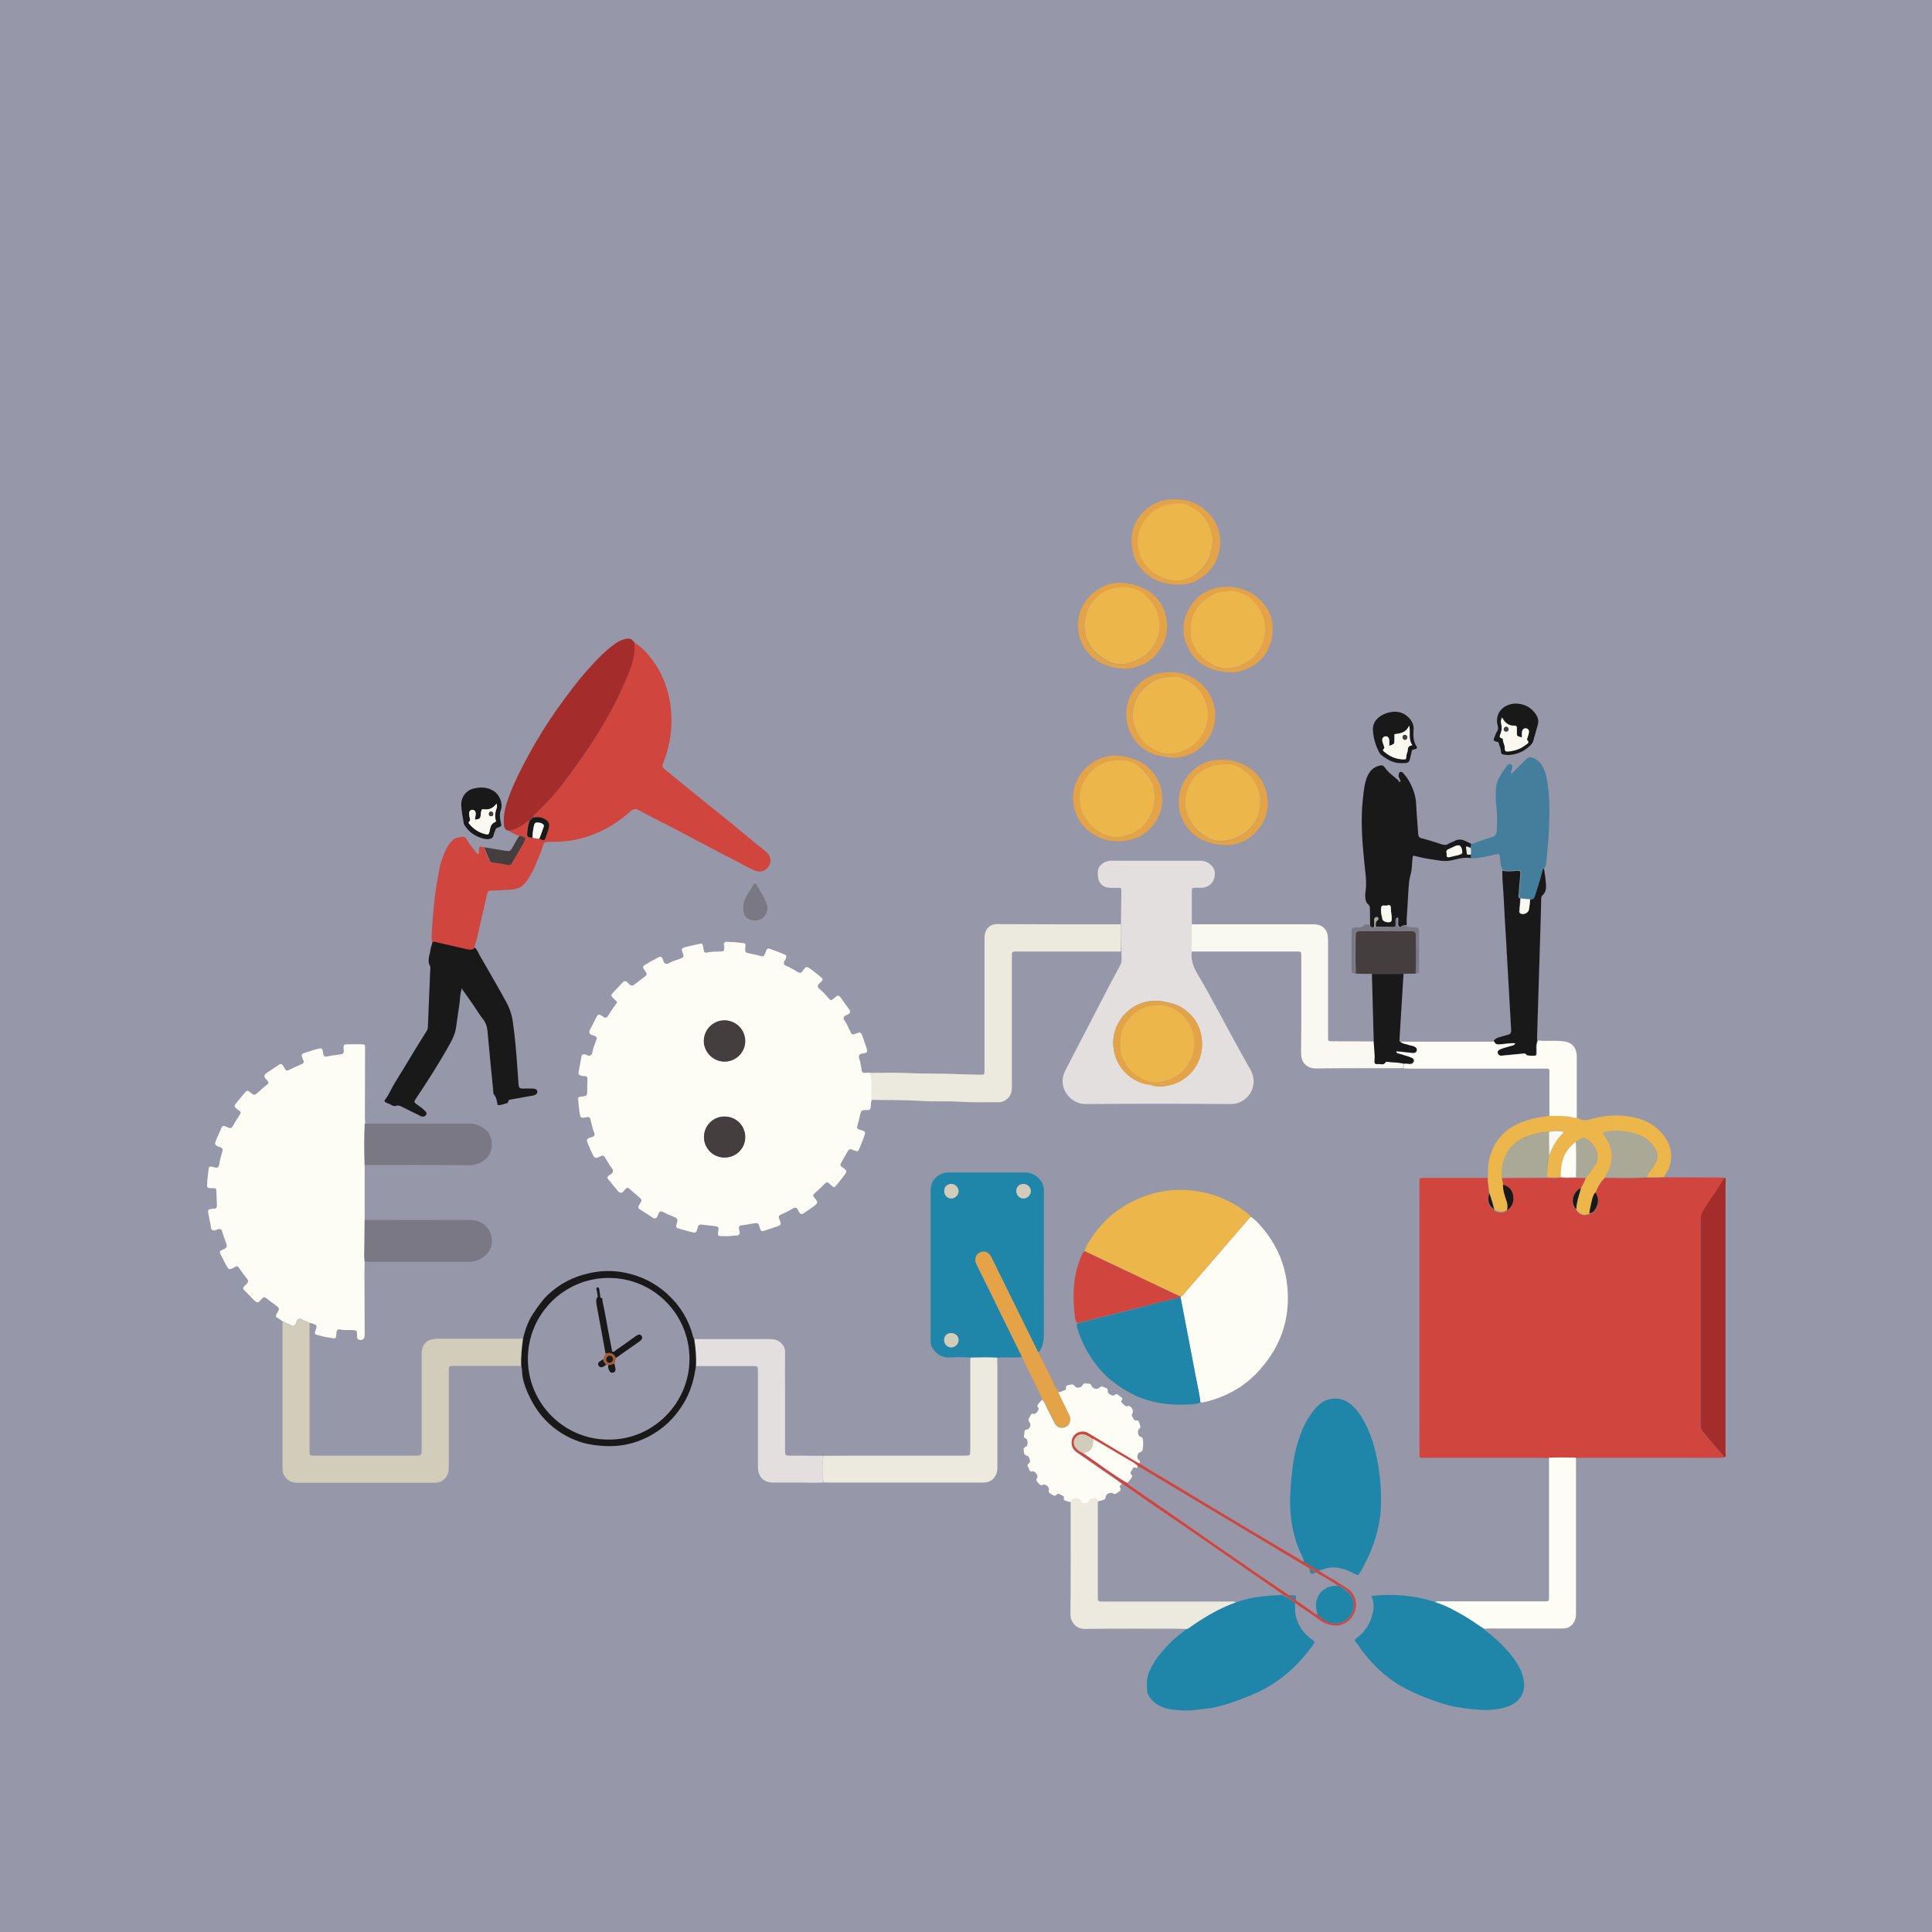 <?xml version="1.0" encoding="utf-8"?>
<!-- Generator: Adobe Illustrator 19.2.1, SVG Export Plug-In . SVG Version: 6.00 Build 0)  -->
<svg version="1.1" id="Layer_1" xmlns="http://www.w3.org/2000/svg" xmlns:xlink="http://www.w3.org/1999/xlink" x="0px" y="0px"
	 viewBox="0 0 960 960" style="enable-background:new 0 0 960 960;" xml:space="preserve">
<rect x="0" y="0" width="960" height="960" fill="#333333" stroke="none"/>
<style type="text/css">
	.st0{fill:#9797AA;}
	.st1{fill:#D0453E;}
	.st2{fill:#FDFDF5;}
	.st3{fill:#E3DFDF;}
	.st4{fill:#2086A9;}
	.st5{fill:#D2CDBA;}
	.st6{fill:#ECEADF;}
	.st7{fill:#ECB64B;}
	.st8{fill:#191919;}
	.st9{fill:#A42D2C;}
	.st10{fill:#F9F9F1;}
	.st11{fill:#437F9C;}
	.st12{fill:#7A7884;}
	.st13{fill:#E4A346;}
	.st14{fill:#443E3E;}
	.st15{fill:#AAA997;}
	.st16{fill:#A95D30;}
</style>
<path class="st0" d="M972.4-19.7c0.4,0,0.8,0,1.1,0c0,0.8-0.1,1.5-0.1,2.3c0,328.3,0,656.5,0,984.8c0,0.9,0,1.8,0.1,2.7
	c-329,0-658,0-987,0c0-329.8,0-659.5,0-989.3c1.3,0,2.7,0,4,0c325.9,0,651.8,0,977.8,0c1,0,1.9,0,2.9,0
	C971.6-19.3,972.1-19.4,972.4-19.7z"/>
<g>
	<path class="st1" d="M826.7,585c9.1,0,18.2,0.1,27.2,0.1c1,0,2.1,0.1,3.1,0.1c-3.5,5.3-6.9,10.5-10.4,15.8
		c-1.1,1.7-1.6,3.4-1.6,5.4c0,28.1,0,56.3,0,84.4c0,5.8,0,11.5,0,17.3c0,1.2,0.2,2.3,1,3.3c3.6,4.4,7.2,8.7,11,12.9
		c-1,0-2.1,0.1-3.1,0.1c-22.7,0-45.4,0-68.2,0c-0.9,0-1.8,0-2.6,0.1c-4.5-0.1-8.9-0.2-13.4,0c-1,0-2.1-0.1-3.1-0.1
		c-19.4,0-38.9,0-58.3,0c-3.2,0-3,0.2-3-3c0-44.4,0-88.8,0-133.1c0-3.2-0.2-3,3-3c10.3,0,20.6,0,30.9,0c0,2.6,0.6,5.1,0.7,7.7
		c-1,3.8-0.3,6.2,2.4,8.2h-0.1c0.1,0.1,0.2,0.3,0.3,0.4c2,1.1,4.1,1.4,6.1,0c2.7-1.7,3.5-4.2,3.1-7.1c-0.4-2.9-2.2-4.8-5.1-5.6
		c-0.2-1.2-0.7-2.3-0.5-3.5c1,0,2.1,0,3.1,0c6.5,0,12.9-0.1,19.4-0.1c2.3,0.1,4.5,0.2,6.8-0.1c2.5,0.2,5.1,0.1,7.6,0.1
		c1.6,0,3.3,0.1,4.9,0.1c-0.6,1.9-1.6,3.6-2.5,5.3c-1.2,0.3-2,1.2-2.7,2.2c-1.8,2.5-1.6,6.2,0.4,8.2c1.7,2.7,3.9,3.3,6.6,2.1
		c1.9-0.2,2.9-1.6,3.6-3.1c1.2-2.5,0.9-4.9-0.6-7.2c1-2.9,2.5-5.4,4.7-7.6c6.9,0.1,13.8,0.2,20.7-0.1
		C821,585.2,823.8,585.1,826.7,585z"/>
	<path class="st2" d="M433.2,546.6c-0.6,1-0.4,2.2-0.5,3.3c-0.1,1.2-0.4,1.7-1.7,1.7c-3.1-0.1-3.1,0-3.8,3.1
		c-0.3,1.5-0.7,2.9-1.1,4.4c-0.4,1.6-0.3,1.8,1.3,2.3c3.2,0.9,2.7,1.2,1.8,3.8c-0.7,2-1.5,3.9-2.3,5.8c-0.4,1-0.9,1.3-2,0.8
		c-2.8-1.2-2.9-1.2-4.4,1.5c-0.8,1.5-1.6,2.9-2.5,4.4c-0.6,1-0.6,1.6,0.5,2.3c2.6,1.8,2.6,1.9,0.7,4.4c-1.2,1.7-2.6,3.2-3.9,4.9
		c-0.6,0.7-1.1,0.8-1.8,0.1c-0.1-0.1-0.2-0.2-0.4-0.3c-2.2-2.2-2.1-2.1-4.3,0.1c-1.4,1.4-2.8,2.7-4.2,3.9c-0.7,0.6-0.7,1.2-0.1,1.8
		c0.1,0.1,0.1,0.1,0.2,0.2c1.9,2.5,1.9,2.6-0.5,4.4c-1.6,1.2-3.3,2.3-4.9,3.4c-0.9,0.6-1.5,0.5-2.2-0.5c-0.5-0.8-0.8-2.3-1.9-2.3
		c-0.9,0-1.9,0.8-2.8,1.3c-1.4,0.7-2.8,1.5-4.3,2.1c-1.1,0.5-1.4,1-0.9,2.2c1.2,2.9,1.1,3-1.9,4c-1.9,0.7-3.8,1.2-5.7,1.9
		c-1.1,0.4-1.6,0-1.9-1.1c-0.9-3-0.9-3-3.9-2.5c-1.8,0.3-3.6,0.7-5.4,0.9c-1.1,0.1-1.3,0.7-1.2,1.6c0.1,1,0.8,2.1,0,3
		c-0.7,0.7-1.8,0.3-2.8,0.5c-2,0.4-4,0.2-6,0.2c-1.5,0-1.7-0.3-1.6-1.7c0.3-2.9,0.9-3-2.9-3.4c-1.8-0.2-3.5-0.4-5.2-0.6
		c-1.2-0.2-1.7,0.3-2,1.4c-0.8,2.9-0.8,2.9-3.9,2.1c-1.9-0.5-3.8-1.1-5.8-1.6c-1-0.3-1.2-0.8-0.9-1.8c0.9-3.2,0.8-3.1-2.1-4.3
		c-1.6-0.6-3.1-1.3-4.6-2.1c-1-0.5-1.6-0.3-2.1,0.7c-0.5,0.9-0.6,2.2-1.7,2.5c-1,0.2-1.8-0.8-2.7-1.3c-1.6-1-3.2-2.1-4.8-3.1
		c-1.1-0.6-1.1-1.3-0.5-2.3c1.6-2.5,1.6-2.5-0.8-4.5c-1.3-1.1-2.6-2.2-3.8-3.3c-0.8-0.7-1.3-1-2.2-0.1c-0.7,0.7-1.3,2-2.3,1.9
		c-1.2-0.1-1.8-1.4-2.6-2.3c-1.3-1.4-2.4-3-3.7-4.4c-0.6-0.7-0.5-1.2,0.2-1.8c0.8-0.7,2.2-1,2.2-2.3c0-1.1-1-1.8-1.5-2.7
		c-0.8-1.4-1.7-2.7-2.5-4.1c-0.5-0.9-1.1-1.1-2.1-0.6c-2.9,1.4-3,1.3-4.4-1.7c-0.8-1.7-1.5-3.4-2.2-5.1c-0.5-1.1-0.3-1.8,0.9-2.3
		c0.9-0.4,2.3-0.3,2.6-1.4c0.2-0.9-0.5-1.8-0.7-2.7c-0.5-1.7-0.9-3.4-1.3-5.1c-0.2-0.9-0.7-1.3-1.7-1.1c-3.4,0.6-3.3,0.5-3.8-2.8
		c-0.3-1.9-0.4-3.8-0.6-5.7c-0.2-1.2,0.2-1.6,1.4-1.7c3.1-0.3,3.1-0.3,3.1-3.6c0-1.6,0-3.2,0.1-4.8c0.1-1.2-0.2-1.9-1.5-1.8
		c-0.2,0-0.3,0-0.5,0c-2.5-0.4-2.7-0.6-2.2-3.1c0.4-2.2,0.9-4.4,1.2-6.6c0.2-1.1,0.7-1.2,1.7-1.1c1,0.2,2.2,1.2,3.1,0.3
		c0.7-0.7,0.7-1.9,1-2.9c0.5-1.5,1-3.1,1.6-4.5c0.4-1,0.3-1.6-0.8-2.1c-0.9-0.4-2.3-0.4-2.6-1.5c-0.3-1.1,0.6-2.1,1.1-3.1
		c0.8-1.7,1.8-3.4,2.6-5.1c0.5-0.9,1-1,1.9-0.6c1,0.5,1.9,1.7,2.9,1.1c0.8-0.4,1.2-1.6,1.8-2.5c1-1.4,1.9-2.8,2.9-4.1
		c0.6-0.7,0.5-1.3-0.2-1.8c-0.2-0.1-0.4-0.3-0.5-0.5c-2.1-1.9-2.1-1.9-0.3-3.9c1.4-1.5,2.9-3,4.3-4.5c0.8-0.9,1.5-0.9,2.4,0
		c2.1,2.1,2.1,2,4.5,0.2c1.4-1.1,2.8-2.2,4.2-3.2c1-0.7,1-1.3,0.4-2.2c0-0.1-0.1-0.1-0.1-0.2c-2-2.8-1.6-2.5,1.1-4.2
		c1.7-1.1,3.5-1.9,5.2-2.9c0.9-0.5,1.6-0.5,2.1,0.6c0.4,0.9,0.5,2.2,1.6,2.6c1,0.3,1.9-0.6,2.9-1c1.6-0.5,3.1-1.2,4.7-1.7
		c1-0.3,1.5-0.8,1.1-1.9c-1.2-3.2-1.1-3.2,2.4-4c1.9-0.4,3.7-0.9,5.6-1.3c1.5-0.3,1.6-0.1,1.9,1.4c0.1,0.3,0.1,0.6,0.1,1
		c0.4,1.9,0.6,2.2,2.5,1.8c2-0.4,4-0.3,6-0.4c1.7-0.1,1.7-0.2,1.9-1.8c0.1-0.9-0.7-2.1,0.2-2.7c0.8-0.6,2-0.2,3-0.2
		c2.1-0.1,4.1,0.4,6.2,0.5c0.9,0.1,1.3,0.5,1.1,1.4c0,0.1,0,0.2,0,0.2c-0.3,3.2-0.3,3.1,2.7,3.7c1.7,0.3,3.4,0.7,5.1,1.2
		c1,0.3,1.5-0.1,1.8-1c0-0.1,0-0.2,0.1-0.2c1.1-3,1.1-3,4-1.9c1.8,0.7,3.6,1.4,5.4,2.1c1.1,0.4,1.5,1,1,2.2
		c-0.4,0.9-1.4,1.8-0.9,2.8c0.4,0.8,1.6,1,2.4,1.4c1.5,0.8,3,1.6,4.4,2.5c1,0.6,1.6,0.6,2.4-0.5c1.8-2.5,1.9-2.5,4.4-0.7
		c1.7,1.2,3.3,2.6,4.9,3.9c0.8,0.6,0.8,1.2,0.1,2c-0.7,0.8-2.1,1.4-1.8,2.6c0.2,0.9,1.4,1.5,2.1,2.2c1.2,1.2,2.3,2.5,3.4,3.7
		c0.7,0.9,1.4,0.9,2.2,0.1c0.1-0.1,0.1-0.1,0.2-0.2c2.3-1.9,2.3-1.9,4.1,0.5c1.2,1.7,2.4,3.4,3.6,5.1c0.6,0.8,0.7,1.5-0.4,2.2
		c-0.9,0.5-2.2,0.8-2.4,1.8c-0.2,1,0.9,1.8,1.3,2.7c0.7,1.5,1.5,3,2.2,4.5c0.4,1,0.9,1.3,2,0.9c3.1-1.2,3.1-1.1,4.2,2
		c0.7,1.9,1.2,3.8,1.9,5.7c0.3,1,0,1.5-1,1.8s-2.4,0-2.9,1.2c-0.4,0.9,0.3,2,0.5,3c0.2,1.3,0.6,2.7,0.7,4s0.7,1.6,1.9,1.6
		c1,0,2.1-0.3,3,0.3c-0.2,1.6,0.5,3.1,0.5,4.7C433.1,540.8,433.2,543.7,433.2,546.6z M370.3,517.3c0-5.6-4.5-10.2-10.1-10.3
		c-5.7-0.1-10.4,4.6-10.4,10.3c0,5.6,4.7,10.2,10.3,10.2C365.7,527.5,370.3,522.9,370.3,517.3z M360,554.8
		c-5.7,0-10.2,4.5-10.2,10.1s4.5,10.2,10.2,10.2c5.8,0,10.4-4.5,10.3-10.3C370.2,559.2,365.7,554.8,360,554.8z"/>
	<path class="st2" d="M181.2,578.9c0,9.1,0,18.2,0,27.3c0,4.2-0.1,8.4-0.1,12.6c0,2.7-0.2,5.4,0.1,8.1c0,1.5-0.1,3-0.1,4.5
		c0,10.7,0.1,21.4,0.1,32.1c0,1.9-1.3,2.8-3.1,2.1c-0.3-0.1-0.5-0.4-0.6-0.7c-0.1-0.5-0.1-1-0.1-1.4c-0.1-2.4,0.3-2.5-2.5-2.6
		c-2,0-4,0.1-6-0.3c-1.1-0.2-1.6,0.3-1.7,1.4c-0.2,3.9-0.5,3.1-3.8,2.6c-2-0.2-3.9-0.8-5.8-1.3c-1-0.2-1.4-0.7-1-1.7
		c1.1-3.1,1.3-3.3-2.8-4.3c-0.9-0.4-1.7-0.8-2.6-1.1c-1-0.3-1.9-1.2-2.9-0.8s-0.9,1.6-1.3,2.4c-0.5,1.1-1.2,1.3-2.3,0.8
		c-1.4-0.7-2.8-1.4-4.3-2.1c-0.9-0.6-1.7-1.1-2.6-1.7c-0.8-0.5-0.9-1-0.4-1.8c0.1-0.1,0.2-0.3,0.2-0.4c1.5-2.5,1.4-2.5-1-4.3
		c-1.4-1-2.9-2.1-4.2-3.2c-0.9-0.7-1.5-0.7-2.2,0.2c0,0.1-0.1,0.1-0.2,0.2c-2,2.2-2.1,2.2-4.3,0c-1.4-1.4-2.8-2.9-4.2-4.3
		c-0.8-0.8-0.9-1.3,0-2.2c2.4-2.3,2.3-2.3,0.3-4.8c-1.1-1.4-2.1-2.8-3.1-4.3c-0.5-0.8-1-0.9-1.8-0.4c-0.1,0-0.1,0.1-0.2,0.1
		c-2.8,1.6-2.9,1.6-4.5-1.3c-1-1.7-1.8-3.6-2.7-5.3c-0.5-0.9-0.3-1.4,0.7-1.8c3-1.4,2.9-1.5,1.8-4.5c-0.6-1.6-1.1-3.2-1.6-4.8
		c-0.3-1-0.9-1.4-2-1.1c-1,0.3-2.1,1-2.9,0.4c-0.9-0.6-0.7-1.9-0.9-2.9c-0.4-1.8-0.8-3.6-1.1-5.4c-0.3-1.7-0.1-2,1.6-2.2
		c0.4-0.1,0.8-0.1,1.2-0.1c1.1,0,1.5-0.5,1.5-1.7c-0.1-2.5-0.2-4.9-0.3-7.4c0-0.7-0.3-1-0.9-1.1c-0.2,0-0.5,0-0.7,0
		c-3.4,0-3.1-0.1-2.9-3.3c0.1-2.1,0.5-4.3,0.7-6.4c0.1-0.9,0.5-1.2,1.5-1c1.1,0.2,2.4,0.9,3.2,0.2c0.6-0.6,0.6-1.9,0.8-2.9
		c0.4-1.6,0.8-3.3,1.3-4.9c0.3-1,0.1-1.6-1-2c-3.1-1.2-3.1-1.2-1.8-4.3c0.7-1.8,1.6-3.5,2.3-5.3c0.4-1,0.9-1.3,2-0.8
		c2.9,1.3,2.9,1.3,4.4-1.4c0.9-1.5,1.8-3,2.8-4.5c0.6-0.9,0.5-1.4-0.4-2c-0.1,0-0.1-0.1-0.2-0.1c-2.6-2-2.6-2-0.4-4.6
		c1.2-1.5,2.5-2.9,3.7-4.4c0.7-0.9,1.3-0.9,2.2-0.1c2.3,1.9,2.4,1.8,4.6-0.2c1.4-1.2,2.7-2.5,4.2-3.6c0.7-0.5,0.6-1,0.2-1.6
		c-0.7-0.9-1.9-1.7-1.7-2.7c0.3-1.2,1.8-1.7,2.8-2.5c1.4-1,3-1.9,4.4-2.9c0.9-0.6,1.5-0.5,2.1,0.5c1.6,3,1.4,2.8,4.5,1.3
		c1.6-0.8,3.2-1.5,4.8-2.2c0.8-0.3,1.1-0.8,0.8-1.7c-0.1-0.1-0.1-0.3-0.2-0.4c-1.2-3-0.9-2.9,1.9-3.8c2-0.7,4-1.2,6-1.8
		c1.1-0.3,1.6,0.1,1.9,1.1c0.2,1,0,2.3,1,2.8c0.9,0.4,1.8-0.2,2.8-0.3c1.7-0.2,3.3-0.5,5-0.7c1.2-0.1,1.7-0.6,1.6-1.9
		c-0.3-3.3-0.1-3.1,3.1-3.1c1.8,0,3.5,0,5.3,0c2.2,0,2.2,0.1,2.2,2.1c0,11.4-0.1,22.7-0.1,34.1c0,0.9,0.1,1.8,0.1,2.6
		C180.9,565.1,181,572,181.2,578.9z"/>
	<path class="st1" d="M258.1,415.3c-2-0.4-3.7-1.5-5.4-2.5c3.2-0.3,5.8-2,8.3-3.8c0.6-0.4,1-1,1.8-1c0.1,0.6-0.1,1.1-0.3,1.6
		c-0.4,1.6-0.6,3.2-0.7,4.9c-0.1,1,0.3,1.5,1.3,1.6c0.5,0,0.9,0,1.4,0.1c1.1,0.5,2.2,0.6,3.4,0.6c0.5,0.4,1,0.4,1.6,0.6
		s1.1,0.1,1.3-0.6c0.8-1.9,1.6-3.8,1.9-5.9c0.3-1.7-0.4-2.9-1.9-3.8c-2-1.1-4-1.4-6.2-0.8c0.3-1,1.1-1.6,1.8-2.2
		c3.6-3.4,7-7,10.2-10.8c5.8-7.2,11.3-14.6,16.3-22.4c6.2-9.5,11.9-19.3,16.5-29.6c3.1-7,6.4-14.1,5.6-22.1c3.8,2.2,6.7,5.4,9.3,8.9
		c5.2,7.1,8.1,15.1,9,23.8c1,9.1-0.2,17.8-3.4,26.3c-0.2,0.4-0.3,0.9-0.5,1.3c-0.4,1.1-0.3,1.8,0.7,2.6c5.1,4.1,10.1,8.3,15.2,12.4
		c4.5,3.7,9.1,7.3,13.6,10.9c5.7,4.6,11.3,9.3,17,14c1.1,0.9,2.3,1.8,3.4,2.7c0.7,0.6,1.5,1.2,2.1,1.9c1.8,2,1.9,4.4,0.6,6.4
		c-1.6,2.5-4.4,3.3-6.9,2.2c-2.3-1.1-4.6-2.1-6.8-3.4c-2.9-1.7-5.9-3.1-8.9-4.6c-7.9-4.2-15.9-8.4-23.8-12.6c-1.5-0.8-3-1.5-4.5-2.3
		c-4.5-2.3-9.1-4.6-13.5-7c-1.7-0.9-2.9-1-4.4,0.5c-4.8,4.4-10.2,7.9-16.2,10.5c-4.8,2.1-9.8,3.6-15.1,4.2c-3.3,0.3-6.5,0.5-9.8,0.4
		c-1.1,0-1.8,0.3-2.1,1.4c-1.1,3.6-2.6,7-4.1,10.5c-1.2,2.9-2.7,5.6-4.6,8.1c-1.5,2.1-3.5,3.3-6.2,3.6c-3.4,0.4-6.9,0.4-10.3,0.6
		c-2.3,0.1-2.3,0.1-2.9,2.3c-1.5,6.4-2.9,12.9-4.4,19.3c-0.5,2.3-1.3,4.6-1.9,6.9c-1,1.3-2.3,1.2-3.7,0.9c-5-1.1-9.9-2.2-14.9-3.4
		c-0.8-0.2-1.5-0.4-2.3-0.3c-0.3-1.3-0.3-2.7-0.2-4.1c0.6-9.5,1.3-18.9,3.1-28.3c0.5-2.6,0.8-5.3,1.7-7.9c1.3-3.7,2.5-7.3,5.4-10.2
		c1.5-1.5,3.4-1.7,5.3-1.9c0.9-0.1,1.6,0.6,2,1.4c1.2,2.3,3,4.3,4.6,6.4c0.3,0.4,0.6,0.6,1,0.9c0.6-0.6,0.3-1.2,0.3-1.7
		c0-2.3,0.2-2.4,2.5-1.9c0.9,2.2,1.8,4.4,2.7,6.6c0.3,0.8,1,0.9,1.7,1c2.4,0.4,4.9,0.7,7.3,1.2c1.1,0.2,1.6-0.1,2.1-1
		c1.8-3.2,3.7-6.3,5.5-9.5C261.6,416.3,261.6,416.3,258.1,415.3z"/>
	<path class="st3" d="M557,459.3c0.1-5.7,0.1-11.3,0.2-17c0-0.9-0.3-1.1-1.1-1.1c-1.7,0-3.4,0-5-0.1c-3-0.1-5.4-2.5-5.5-5.5
		c-0.1-1.7-0.4-3.5,0.8-5.1c1.3-1.7,3-2.5,5.1-2.8c0.6-0.1,1.1,0,1.7,0c14.3,0,28.6,0,42.9,0c2.2,0,4,0.6,5.6,2.1
		c2.1,2,2.4,4.4,1.5,7s-2.9,3.9-5.5,4.3c-1,0.1-2.1,0-3.1,0c-2.4,0-2.4,0-2.4,2.3c0,5.3,0,10.5,0,15.8c0,4.5,0,9,0,13.5
		c-0.6,4.4,0.9,8.2,3.2,11.9c4,6.6,7.5,13.4,11.2,20.1c4.9,9,9.7,18,14.8,26.9c4.5,8-1.5,17.1-9.9,17c-24-0.2-48-0.2-72,0
		c-7.8,0.1-14.4-8.5-10.2-16.6c7.4-14.2,14.7-28.4,22.1-42.6c1.6-3.1,3.3-6.2,5-9.3c0.6-1.1,1-2.2,0.9-3.4c-0.1-1.4,0-2.7,0-4.1
		C557,468.3,557,463.8,557,459.3z M572.9,539.4c1.1,0.2,2.2,0.5,3.3,0.4c13.4-0.3,21.6-11,21.1-21.9c-0.4-7.6-3.9-13.5-10.5-17.5
		c-2.7-1.6-5.8-2.2-8.8-2.8c-15-2.7-27.9,10.9-24.2,25.7c2.2,8.7,9.4,14.7,17.2,15.6C571.6,539.1,572.2,539.5,572.9,539.4z"/>
	<path class="st4" d="M482.2,674.6c-3.6-0.3-7.2-0.2-10.8-0.1c-3.2,0.1-5.5-1.3-7.4-3.7c-0.9-1.2-1.6-2.5-1.6-4.1c0-6,0-12,0-18
		c0-18.9,0-37.7,0-56.6c0-2.8,0.6-5.1,2.7-7.1c1.4-1.3,3-2,4.9-2.3c0.7-0.1,1.4-0.1,2.2-0.1c12.3,0,24.6,0,36.9,0
		c3.6,0,6.5,1.5,8.4,4.6c0.9,1.5,1.3,3.1,1.2,4.8c0,6.6,0,13.1,0,19.7c0,16.6-0.1,33.3,0,49.9c0,3.7-0.1,7.3-2.6,10.4
		c-0.5-0.2-0.6-0.7-0.8-1.1c-7.4-15.1-14.9-30.2-22.3-45.3c-0.4-0.7-0.7-1.4-1.2-2.1c-1.1-1.5-3-2-4.7-1.3c-2.2,0.9-3.1,3.3-2.1,5.6
		c1.1,2.4,2.3,4.7,3.5,7.1c6.4,13,12.8,26.1,19.2,39.1c-0.7,0.7-1.7,0.4-2.5,0.5c-3.3,0.1-6.6-0.2-9.8,0.2
		C491.1,674.4,486.6,674.5,482.2,674.6z M476.3,665.9c0-2-1.7-3.6-3.7-3.5c-2,0-3.4,1.5-3.4,3.5s1.7,3.7,3.7,3.6
		C474.7,669.4,476.3,667.7,476.3,665.9z M472.7,588.3c-2,0-3.5,1.4-3.5,3.4c-0.1,2.1,1.5,3.8,3.5,3.8s3.7-1.8,3.6-3.7
		C476.2,589.9,474.6,588.3,472.7,588.3z M512.2,591.9c0-1.9-1.6-3.5-3.5-3.6c-2.1-0.1-3.7,1.4-3.7,3.5c0,2,1.4,3.6,3.4,3.7
		C510.4,595.6,512.2,593.9,512.2,591.9z"/>
	<path class="st5" d="M140.4,656.6c1.4,0.7,2.8,1.4,4.3,2.1c1.1,0.5,1.8,0.3,2.3-0.8c0.4-0.8,0.4-2.1,1.3-2.4c1-0.4,1.9,0.6,2.9,0.8
		c0.9,0.3,1.8,0.7,2.6,1.1c0,20.9,0,41.8,0,62.6c0,3.4-0.3,3.3,3.2,3.3c16.4,0,32.8,0,49.2,0c3.3,0,3.3,0,3.3-3.4
		c0-15.6,0-31.2,0-46.8c0-5.3,2.6-7.9,8-7.9c14.2,0,28.3,0,42.5,0c-0.6,4.5-1.1,8.9-0.9,13.5c-11,0-22.1,0-33.1,0c-3,0-3,0-3,3.1
		c0,15.6,0,31.2,0,46.8c0,1.1,0,2.2-0.3,3.3c-1,2.9-3.1,4.6-6.2,4.9c-0.4,0-0.8,0-1.2,0c-22.4,0-44.8,0-67.2,0
		c-3.4,0-5.9-1.3-7.3-4.4c-0.4-1-0.4-2-0.4-3.1c0-8.6,0-17.1,0-25.7C140.4,688,140.4,672.3,140.4,656.6z"/>
	<path class="st2" d="M621.4,604.6c2.3,1.3,3.9,3.3,5.6,5.2c7.4,8.6,11.7,18.6,12.7,29.9c1.4,15.6-3.2,29.1-13.6,40.8
		c-7.3,8.3-16.5,13.5-27.2,16.1c-0.8,0.2-1.6,0.3-2.4,0.3c-0.5-4.3-1.5-8.5-2.3-12.7c-2.5-13.2-5-26.5-7.6-39.7
		c0.1-0.1,0.1-0.2,0.1-0.2c1-0.4,1.6-1.3,2.2-2.1C599.8,629.6,610.6,617.1,621.4,604.6z"/>
	<path class="st4" d="M737.4,809.3c0.8,1.3,2.1,1.9,3.2,2.8c4.5,3.8,8.6,7.8,12,12.6c2.5,3.6,4.4,7.4,4.7,11.8
		c0.4,5.6-3.1,9.8-8.2,11.5c-4.4,1.5-9,1.9-13.7,1.6c-5.1-0.4-10.1-0.9-15.1-2.1c-4.9-1.3-9.7-3-14.3-4.9c-4.7-2-9.3-4.2-13.5-7.1
		c-6.4-4.4-11.8-9.9-16.4-16.2c-0.8-1.2-1.6-2.3-2.5-3.5c-0.5-0.7-0.5-1.2,0.3-1.8c4.3-2.9,6.8-7.1,8.1-11.9c0.8-2.9,0.7-6-0.5-9.1
		c10.8-1.2,21.3-0.3,31.5,3c5.1,1.5,9.7,4.1,14.2,6.7C730.9,804.8,734.1,807.2,737.4,809.3z"/>
	<path class="st4" d="M647.9,776.1c-0.4-2.4-1.7-4.4-2.6-6.6c-2.1-5.3-3.3-10.7-3.9-16.3c-0.9-7.9,0-15.6,0.8-23.4
		c0.5-4.6,1.4-9.1,2.8-13.4c1.6-5.3,3.8-10.3,7.1-14.7c1.8-2.3,3.8-4.7,6.8-5.9c4.8-1.8,9.1-0.8,12.9,2.5c2.2,1.9,3.9,4.2,5.3,6.7
		c3.5,6,5.6,12.5,7,19.2c1.6,7.8,2.3,15.8,2.1,23.8c-0.2,7-1.7,13.7-4.1,20.3c-1.7,4.5-3.8,8.8-6.2,12.9c-1,1.8-1.1,1.7-3.1,0.7
		c-3.6-2-7.3-3.3-11.6-3c-2.1,0.2-4,0.9-6,1.6C652.8,779.3,650.3,777.8,647.9,776.1z"/>
	<path class="st4" d="M643.6,796.7c-0.7,7.6,2.3,13.5,8.3,18c1.5,1.1,1.6,1.2,0.5,2.7c-4.9,6.9-10.7,12.9-17.6,17.8
		c-5.6,4-11.9,6.8-18.3,9.2c-5,1.9-10,3.5-15.3,4.4c-2.5,0.4-5.1,0.5-7.6,0.9c-3.7,0.5-7.4,0.2-11-0.2c-4.7-0.6-8.9-2.3-11.6-6.6
		c-0.4-0.7-0.9-1.4-0.9-2.1c-0.4-3.5-0.5-6.9,1-10.3c2.7-6.1,7-11,11.7-15.5c2.1-2,4.5-3.7,6.8-5.6c1-0.1,1.7-0.9,2.4-1.4
		c6.9-4.7,14.1-9,22-11.8c2-0.7,4.1-1.3,6.2-1.8c5.6-1.3,11.3-1.6,17-1.9C639.6,793.7,641.7,795,643.6,796.7z"/>
	<path class="st6" d="M557,459.3c0,4.5,0,9,0,13.5c-17.3,0-34.5,0-51.8,0c-2.4,0-2.4,0-2.4,2.6c0,21.2,0,42.4,0,63.5
		c0,0.9,0,1.8-0.1,2.6c-0.2,3.6-3.4,6.3-6.7,6.2c-6.1-0.1-12.2,0.2-18.2-0.2c-7-0.5-14.1,0-21.1-0.5c-7.9-0.5-15.8-0.3-23.7-0.5
		c0-2.9,0-5.8,0-8.7c0-1.6-0.7-3.1-0.5-4.7c6.3,0,12.6-0.2,19,0.1c7.9,0.4,15.8,0.1,23.7,0.5c4.1,0.2,8.1,0.2,12.2,0.3
		c1.7,0.1,1.7-0.1,1.8-1.7c0-0.6,0-1.3,0-1.9c0-21.1,0-42.2,0-63.4c0-1.1,0-2.2,0.3-3.3c0.7-2.6,2.5-4.2,5.2-4.5
		c0.9-0.1,1.8,0,2.6,0C517.3,459.3,537.2,459.3,557,459.3z"/>
	<path class="st7" d="M621.4,604.6c-10.8,12.5-21.6,25-32.4,37.5c-0.7,0.8-1.2,1.7-2.2,2.1c-0.3-0.1-0.6-0.2-0.9-0.3
		c-15.7-7.4-31.4-14.8-47-22.3c1-3.1,2.9-5.7,4.7-8.3c6.5-9.1,15.1-15.3,25.5-19c6.4-2.3,13.2-3.4,20-3c11.8,0.7,22.4,4.6,31.6,12.3
		C621,604,621.2,604.2,621.4,604.6z"/>
	<path class="st8" d="M215,468c0.8-0.2,1.6,0.1,2.3,0.3c5,1.1,9.9,2.3,14.9,3.4c1.4,0.3,2.7,0.4,3.7-0.9c1.2,1,1.7,2.5,2.4,3.8
		c4.5,7.9,9.1,15.6,13.4,23.6c1.7,3.2,2.8,6.6,3.2,10.1c1,7.1,1.6,14.1,2.1,21.2c0.2,3.2,0.5,6.4,0.7,9.6c0.1,1.3,0.6,1.8,1.9,1.8
		c1.6-0.1,3.2,0,4.8,0c1.7,0,2.6,0.6,2.6,1.5c0,1-0.7,1.7-2.3,2c-3.3,0.6-6.7,1.2-10.1,1.8c-0.9,0.2-2,0-2.1,1.4
		c-0.1,0.5-0.7,0.6-1.1,0.7c-0.8,0.3-1.7,0.5-2.5,0.7c-1.5,0.3-1.7,0.3-1.9-1.2c-0.2-1.3-0.5-2.7-1.4-3.7c-0.5-0.6-0.5-1.3-0.5-2
		c-1-10-2-20-2.9-30.1c-0.2-2.1-0.9-4-2.2-5.6c-2.3-2.8-4-6.1-6.2-9c-1.4-1.9-2.7-3.9-4.1-5.8c0-0.2-0.1-0.4-0.1-0.6
		c-0.1,0.2-0.1,0.4-0.2,0.6c-0.8,2-0.7,4.2-1,6.4c-0.6,4.2-1.2,8.4-1.8,12.6c-0.4,2.8-1.5,5.3-2.9,7.8c-5.3,9.6-11.2,18.8-17.3,27.9
		c-0.7,1-0.6,1.5,0.2,2.1c1,0.7,2,1.4,2.9,2.1c0.6,0.5,1.2,1,1.8,1.6c0.5,0.5,0.9,1.1,0.4,1.9c-0.5,0.7-1.3,1-2.1,0.8
		c-0.5-0.1-1-0.4-1.5-0.7c-2.8-1.4-5.6-2.7-8.3-4.1c-1-0.5-1.8-0.9-3.1-0.5c-1.4,0.5-2.6-0.9-3.9-1.2c-0.3-0.1-0.5-0.3-0.8-0.4
		c-0.9-0.3-1.3-0.8-0.5-1.7c1.4-1.7,2.2-3.7,3.3-5.7c1.5-2.8,3.3-5.5,5-8.3c2-3.3,4-6.6,6-9.9c2.1-3.4,4.1-6.7,6.2-10
		c0.4-0.7,0.6-1.3,0.6-2c0.4-9.6,0.8-19.2,1.2-28.8c0-0.4,0.1-0.9,0-1.2c-1.4-2.4-0.7-4.8-0.1-7.1C213.8,471.4,214.5,469.7,215,468z
		"/>
	<path class="st4" d="M586.6,644.5c2.5,13.2,5.1,26.5,7.6,39.7c0.8,4.2,1.8,8.4,2.3,12.7c-2,0.9-4.2,0.9-6.3,1
		c-7.8,0.4-15.6-0.4-23-3.2c-5.3-2-10.1-4.9-14.5-8.4c-4.6-3.6-8.3-8.1-11.4-13c-2.7-4.4-4.8-9.1-6.2-14c-0.1-0.4,0-1,0-1.4
		c0.4-0.1,0.7-0.2,0.9-0.5c8.7-2.2,17.4-4.4,26-6.6C570.2,648.6,578.4,646.5,586.6,644.5z"/>
	<path class="st9" d="M262.9,408c-0.8-0.1-1.3,0.5-1.8,1c-2.5,1.8-5.1,3.5-8.3,3.8c-1.7-0.3-2.3-1.4-2.4-3
		c-0.4-4.7,0.7-9.1,2.3-13.5c2.6-7.2,6.1-14,9.7-20.7c4.1-7.6,8.7-15,13.6-22.1c5.1-7.2,10.3-14.3,16.2-20.9
		c3.9-4.4,8-8.7,12.7-12.2c1.7-1.3,3.5-2.3,5.7-2.9c1.6-0.4,3-0.3,4.1,1.1c0.2,0.2,0.3,0.3,0.5,0.5V319c0.8,8.1-2.5,15.1-5.6,22.1
		c-4.6,10.4-10.3,20.1-16.5,29.6c-5.1,7.7-10.5,15.2-16.3,22.4c-3.1,3.8-6.6,7.4-10.2,10.8c-0.7,0.7-1.5,1.2-1.8,2.2
		c-0.4,0.4-0.9,0.8-1.3,1.2C263.2,407.7,263,407.9,262.9,408C262.8,408,262.9,408,262.9,408z"/>
	<path class="st2" d="M525.8,691.7c1.2,0.2,2.1-0.6,3.2-0.9c0.4-0.1,0.7-0.4,0.7-0.9c-0.3-1.6,1-1.6,1.9-1.8s1.7-0.5,2.5,0.7
		c0.7,1.2,3.2,0.8,3.8-0.5s1.6-0.8,2.5-0.8c0.7,0,1.5-0.1,1.9,1c0.6,1.6,2.9,2.2,4,1s2.1-0.2,3,0.1c0.8,0.2,1.3,0.5,1.1,1.7
		s2.6,2.7,3.4,1.9c0.7-0.7,1.2-0.6,1.8-0.1s1.1,0.9,1.7,1.3c0.3,0.3,0.7,0.6,0.3,1c-1,1.1-0.1,1.7,0.6,2.3c0.6,0.6,1.1,1.4,2.4,0.9
		c1.2-0.4,3,2.4,2.2,3.5c-0.6,0.8-0.5,1.3-0.1,1.9c0.5,0.8,0.6,1.9,1.9,1.8c1.6-0.1,1.4,1.3,1.8,2.1c0.3,0.7,0.5,1.4-0.4,2.1
		c-1,0.7-0.6,3.6,0.6,3.9c1.2,0.3,1.3,0.9,1.4,1.9c0,1.2,0.1,2.4-0.1,3.6c-0.1,1-0.1,2-1.6,2.3c-1.2,0.2-1.6,3.1-0.5,3.7
		c1.1,0.7,0.5,1.3,0.3,2c-0.4-0.2-0.7-0.3-1.1-0.5c-7.8-4.7-15.6-9.4-23.4-14c-0.5-0.3-0.9-0.6-1.4-0.8c-3.7-1.7-7.7,1-7.7,5.1
		c0,2.1,1.1,3.6,2.8,4.7c3.6,2.4,7.1,4.9,10.6,7.4c3.8,2.7,7.9,5.2,11.6,8.1c-0.5,0.4-1.4,0.9-1.1,1.4c1.3,2.2-0.8,2.4-1.8,3.3
		c-0.4,0.4-0.9,0.3-1.5,0c-1.3-0.8-3.5,0.1-3.7,1.7c-0.1,1-0.6,1.4-1.4,1.6c-0.8,0.2-1.5,0.4-2.3,0.6c-0.7-0.6-1-1.8-2.4-1.2
		c-0.9,0.4-1.8,0.2-2.3,1.5c-0.7,1.6-3.3,1.4-4.1-0.2c-0.4-0.7-1-1-1.7-1.2c-1.5-0.4-2.4,0.5-3.2,1.5c-0.9-0.2-1.7-0.4-2.5-0.7
		c-0.6-0.2-1.1-0.4-0.9-1.1c0.3-1-0.3-1.3-1-1.6c-0.8-0.3-1.7-1.3-2.6-0.3c-1,1.1-1.7,0.2-2.5-0.2c-0.7-0.5-1.7-0.8-1.3-2.2
		c0.4-1.3-1.7-3.1-3-2.5c-1.5,0.6-1.8-0.5-2.5-1.2c-0.6-0.6-1.1-1.2-0.4-2.2c0.7-1-0.9-3.6-2.2-3.3c-1.5,0.4-1.6-0.7-1.9-1.5
		s-1.4-1.7,0.2-2.6c0.9-0.6,0.1-3.5-1.1-3.7c-1.8-0.3-1.4-1.7-1.6-2.7c-0.2-0.9,0.1-1.4,1.1-1.8c1.1-0.4,1.1-3.5-0.1-4
		c-1.5-0.6-0.8-1.5-0.7-2.4c0.1-0.9-0.2-1.9,1.3-2.1c1.5-0.2,2.2-2.5,1.2-3.7c-1.1-1.3,0-2,0.4-3c0.3-0.7,0.6-1.3,1.7-1.1
		c1.2,0.3,3-2.1,2.3-3c-0.8-1-0.3-1.6,0.3-2.2c0.5-0.6,1.1-1.2,1.6-1.8c1.4,1.2,1.8,3,2.6,4.5c1.3,2.4,2.4,4.9,3.7,7.3
		c1.1,2.1,3.3,2.7,5.3,1.8c1.9-0.8,2.7-2.9,2.1-5.1c-0.2-0.6-0.5-1.2-0.8-1.7C529.2,698.6,527.3,695.2,525.8,691.7z"/>
	<path class="st10" d="M592.1,472.8c0-4.5,0-9,0-13.5c19.3,0,38.5,0,57.8,0c1.1,0,2.2,0,3.4,0c3.7,0.1,6.3,2.5,6.5,6.3
		c0.1,0.9,0.1,1.8,0.1,2.6c0,15.4,0,30.9,0,46.3c0,3.1-0.2,2.9,2.8,2.9c6.6,0,13.3,0.1,19.9,0.1c0.1,3.2,0.7,6.5,0.4,9.7
		c-0.1,1,0.3,1.6,1.3,1.5c1.4-0.2,3.2,0.9,4.3-1c0.1-0.2,0.6-0.1,0.9-0.1c2.6,0.4,5.2,0.2,7.8,0.9c0,0.7,0,1.5,0,2.2
		c-0.9,0-1.8,0.1-2.6,0.1c-13.5,0-27-0.1-40.5,0.1c-4.9,0.1-7.8-2.9-7.7-7.8c0.2-15.8,0.1-31.5,0.1-47.3c0-3.2,0.2-3-2.9-3
		C626.3,472.8,609.2,472.8,592.1,472.8z"/>
	<path class="st8" d="M680.8,459.4c0-2.6-0.1-5.1-0.1-7.7c0-0.8,0-1.6-0.7-2.2c-1.3-0.9-1.5-2.4-1.6-3.8c0-0.6-0.1-1.1,0-1.7
		c1-5.6-0.1-11.1-0.6-16.6c-1-10.1-1.7-20.2-0.6-30.4c0.4-3.6,0.7-7.2,2-10.7c1.2-3,3.1-5.2,6.5-5.9c1.1-0.2,1.7,0,2.3,0.8
		c1.8,2.7,4.5,4.5,6.9,6.6c0.2,0.3,0.4,0.7,0.8,0.6c0.4-0.1,0.3-0.4,0.1-0.7c-0.2-0.9-1.1-1.5-0.8-2.7c0.2-0.5,0.1-1.2,0.7-1.4
		c0.5-0.2,1.2,0.1,1.5,0.5c1,1.2,2,2.3,2.7,3.6c2.2,3.7,3.6,7.7,3.8,12.1c0.2,4.9,0.7,9.7,1,14.6c0.1,1.3,0.5,1.9,1.9,2.2
		c3.4,0.8,6.7,2,10,3c1,0.3,2,0.4,2.9-0.2c1-0.7,2.3-1,3.4-1.6c1.5-0.8,3.2-0.8,4.8-0.1c1.1,0.5,2.3,1.1,3.4,1.6
		c0,0.6-0.1,1.3-0.1,1.9c-0.8,0-1.4-0.8-2.4-0.6c0.2,1.2,0.3,2.5,0.5,3.7c0.6,0.3,1.3,0.1,1.9,0.2c0,0.6,0,1.3,0,1.9
		c-2.9-0.5-5.7,0.1-8.4,0.8c-2.2,0.6-4.4,0.8-6.6,0.5c-4.1-0.6-8.2-1.1-12.2-2.2c-1.8-0.5-1.8-0.4-2,1.5c-0.2,2.5-0.2,5.1-0.9,7.6
		c-0.7,2.3-0.8,4.5-1,6.8c-0.1,2.2-0.3,4.5-0.4,6.7c-0.1,3.8-0.7,7.6-0.5,11.5c-0.9,0.1-1.8,0-2.6,0.7s-1.6,0.2-1.6-1
		c-0.1-0.8,0-1.6,0-2.4c0-0.4,0.2-1-0.7-1c-0.4,1-0.2,2-0.2,3c0,1.2-0.5,1.7-1.7,1.7c-2.9-0.1-5.7-0.1-8.6-0.1
		c0.3-1.2-0.4-2.6,1.1-3.4c0.4-0.2,0.4-0.7,0.2-1.1s-0.6-0.4-1-0.4c-0.5,0-0.7,0.3-0.7,0.7c0,1.4,0,2.7,0,4.1
		C681.6,461.1,680.8,460.7,680.8,459.4z M691.5,455.5c-0.1-1.5-0.4-3-0.5-4.6c-0.1-1.3-1-1.2-1.7-0.9c-1,0.4-2.9-0.8-3.1,1.2
		c-0.2,1.9,0.2,3.8,0.7,5.7c0.3,1.2,3.4,1.9,4.3,1c0.1-0.2,0.2-0.4,0.2-0.7C691.5,456.6,691.5,456.1,691.5,455.5z M718.8,423.8
		c0,0.3,0,0.5,0,0.7c-0.1,1.2,0.4,1.6,1.5,1.3c1.5-0.4,3.1-0.6,4.6-1.1c1.6-0.4,1.8-0.8,1.5-2.4c-0.5-2.4-1.3-2.8-3.5-1.9
		c-1,0.4-2,1-3,1.4C719.1,422.2,718.5,422.7,718.8,423.8z"/>
	<path class="st6" d="M482.2,674.6c4.4-0.1,8.8-0.2,13.3,0c0,1.8,0.1,3.7,0.1,5.5c0,16.3,0,32.6,0,48.9c0,1.8-0.3,3.5-1.4,5
		c-1.3,1.8-3.2,2.6-5.4,2.7c-0.5,0-1,0-1.4,0c-25.1,0-50.2,0-75.3,0c-1,0-1.9-0.1-2.9-0.1c-0.7-4.4-0.8-8.8,0-13.2
		c5.2,0,10.4-0.1,15.6-0.1c17.9,0,35.8,0,53.7,0c0.2,0,0.5,0,0.7,0c2.9,0,2.9,0,2.9-2.9c0-14.2,0-28.4,0-42.7
		C482.1,676.7,482.2,675.7,482.2,674.6z"/>
	<path class="st2" d="M737.4,809.3c-3.4-2.1-6.6-4.5-10-6.5c-4.6-2.6-9.2-5.2-14.2-6.7c1-0.6,2-0.4,3-0.4c16.9,0,33.7,0,50.6,0
		c3.2,0,2.9,0.2,2.9-3c0-22.8,0-45.6,0-68.4c4.5-0.2,8.9-0.1,13.4,0c0,1.5,0,3,0,4.6c0,24.4,0,48.9,0,73.3c0,2.7-1.2,5.4-4.2,6.6
		c-1,0.4-2,0.4-3.1,0.4c-11.9,0-23.8,0-35.7,0C739.3,809.2,738.4,809.3,737.4,809.3z"/>
	<path class="st3" d="M409.2,723.4c-0.8,4.4-0.7,8.8,0,13.2c-3.3,0.3-6.7,0.1-10.1,0.1c-4.9,0-9.7,0-14.6,0c-5,0-7.6-2.5-7.9-7.5
		c0-0.6,0-1.3,0-1.9c0-14.8,0-29.5,0-44.3c0-0.5,0-1,0-1.4c0-2.8,0-2.8-2.7-2.8c-8.3,0-16.6,0-24.9,0c-1,0-2.1,0-3.1,0
		c0.2-4.5-0.2-9-0.9-13.4c12.5,0,24.9,0,37.4,0c1.9,0,3.6,0.2,5.2,1.5s2.6,2.9,2.5,5.1c-0.1,5.9,0,11.8,0,17.7c0,9.9,0,19.8,0,29.7
		c0,0.5,0,1,0,1.4c0,2.4,0.1,2.5,2.6,2.5c1.6,0,3.2,0,4.8,0C401.4,723.3,405.3,723.4,409.2,723.4z"/>
	<path class="st6" d="M532,746c0.8-1,1.7-1.9,3.2-1.5c0.7,0.2,1.3,0.4,1.7,1.2c0.9,1.5,3.5,1.7,4.1,0.2c0.5-1.3,1.4-1.1,2.3-1.5
		c1.5-0.5,1.7,0.6,2.4,1.2c-0.3,0.8-0.2,1.7-0.2,2.6c0,14.9,0,29.7,0,44.6c0,3.1-0.2,3,3,3c20.9,0,41.7,0,62.6,0c1,0,2.1-0.3,3,0.4
		c-7.9,2.8-15.1,7-22,11.8c-0.8,0.5-1.4,1.3-2.4,1.4c-2,0-4-0.1-6-0.1c-14.9,0-29.7-0.1-44.6,0.1c-4.2,0.1-7.2-3.3-7.2-7.2
		c0.2-17.7,0.1-35.3,0.1-53C532,748.1,532,747.1,532,746z"/>
	<path class="st11" d="M730.8,421.4c0-0.6,0.1-1.3,0.1-1.9c3.5-1.2,6.9-2.5,10.4-3.5c1.7-0.5,2.4-1.6,2.4-3.1
		c0.2-4.2,0.3-8.5-0.2-12.7c-0.4-3-0.4-6.1-0.1-9.1c0.2-2.4,1.4-4.5,2.6-6.6c0.7-1.3,1.7-2.5,2.6-3.7c0.5-0.6,1.1-1.6,2.2-1
		c1,0.5,0.7,1.5,0.5,2.3s-0.7,1.4-0.4,2.5c2.6-2.5,5.1-4.9,7.5-7.4c0.9-0.9,1.6-1.1,2.7-0.8c2.6,0.7,4.3,2.4,5.5,4.6s1.8,4.6,2.2,7
		c1.3,7.9,1.2,15.9,0.9,23.9c-0.2,5.6-0.9,11.3-1.4,16.9c-0.1,0.9-0.2,1.9-1,2.6c-0.8,0.5-0.8,1.3-1,2.1c-1,3.9-2.2,7.8-3.5,11.6
		c-0.4,1.3-1.1,1.9-2.4,1.7c-1.6-0.2-3.1-0.3-4.7-0.5c-1.4-0.7-0.7-2-0.7-3c0.2-2.9,0.5-5.9,0.7-8.8c0.2-2.1,0.1-2.2-2-2.1
		c-0.6,0-1.3,0.1-1.9,0.2c-1.7,0.1-3.3,0.3-5-0.3c-1.2-1.6-1.2-3.6-1.4-5.4c-0.3-2.9-0.2-2.9-3-2.2c-3.8,0.9-7.6,1.9-11.5,1.8
		c0-0.6,0-1.3,0-1.9C730.9,423.7,731,422.6,730.8,421.4z"/>
	<path class="st9" d="M857,724.2c-3.8-4.2-7.4-8.5-11-12.9c-0.8-1-1-2.1-1-3.3c0-5.8,0-11.5,0-17.3c0-28.1,0-56.3,0-84.4
		c0-2,0.5-3.7,1.6-5.4c3.5-5.2,6.9-10.5,10.4-15.8c0.8,0.8,0.4,1.8,0.4,2.7c0,28.8,0,57.7,0,86.5c0,15.7,0,31.5,0,47.2
		C857.4,722.5,857.8,723.5,857,724.2z"/>
	<path class="st7" d="M740,592.8c-0.1-2.6-0.7-5.1-0.7-7.7c0.3-2.8-0.1-5.7,0.6-8.6c2.2-9.6,7.9-15.9,17.1-19.2
		c3.4-1.2,7-2.1,10.7-2.5c0.7-0.1,1.4-0.3,2.1-0.4c3.4,0.1,6.8-0.1,10.1,0.4c1.1,0.2,2.3,0.8,3.5,0.4c2.1,1.3,4.2,1.8,6.8,1
		c5.2-1.5,10.6-2.2,16.1-1.8c7.4,0.6,14.3,2.8,19.4,8.6c4.5,5.1,5.9,11,3.6,17.5c-0.6,1.6-1.9,2.8-2.4,4.4c-2.9,0.1-5.7,0.1-8.6,0
		c0.1-1.2,0.9-2,1.5-2.9s1.4-1.7,2-2.7c2.3-3.4,2.5-6-0.1-9.7c-1.9-2.7-4.5-4.7-7.7-5.8c-2.4-0.9-4.9-1.5-7.4-1.7
		c-3.4-0.3-6.7-0.3-10,0.6c0.1,1,0.8,1.5,1.2,2.2c3.7,5.3,4.6,12.5,0.6,18.4c-0.4,0.5-0.6,1.1-0.8,1.7c-2.2,2.1-3.8,4.7-4.7,7.6
		c-1.1,1.4-1.5,3.1-1.9,4.8c-0.5,1.8-0.7,3.7-1.1,5.6c-2.7,1.3-4.9,0.6-6.6-2.1c0.1-0.7,0.1-1.4,0.2-2.1c0.5-2.8,1.4-5.5,2.1-8.3
		c0.9-1.8,1.9-3.4,2.5-5.3c1.7-2.3,3.4-4.6,5-7c0.5-0.7,0.6-1.4,0.7-2.3c0.3-3.1-0.7-5.6-2.8-7.8c-3.3-3.4-4-3.4-7.9-0.7
		c-2.6,1.8-4.5,4.2-5.8,7.1c-1.5,3.3-1.7,6.9-1.7,10.4c-2.3,0.2-4.5,0.2-6.8,0.1c-0.2-3.7,0.4-7.3,1-11c0.1-0.2,0.3-0.4,0.4-0.6
		c1.4-3.9,3.5-7.3,6.4-10.3c0.2-0.2,0.4-0.5,0-1.1c-2.2,0-4.5-0.5-6.8,0.4c-3.2-0.1-6.2,0.7-9.1,1.6c-4.8,1.4-8.9,4-11.6,8.3
		c-2.4,3.9-3,8.2-2.7,12.6c-0.2,1.2,0.3,2.4,0.5,3.5c0,2.8,0.9,5.5,1.8,8.1c0.5,1.6,0.7,3.1,0.2,4.6c-2.1,1.4-4.1,1.1-6.1,0
		c0-0.2-0.1-0.4-0.3-0.4h0.1C741.8,598.2,741,595.5,740,592.8z"/>
	<path class="st8" d="M760.3,446.9c1.3,0.2,2-0.4,2.4-1.7c1.3-3.8,2.5-7.7,3.5-11.6c0.2-0.8,0.2-1.6,1-2.1c0.4,2.8,0.9,5.5,1,8.3
		c0.1,1.9-0.2,3.7-1.7,5c-0.8,0.8-0.7,1.7-0.7,2.7c-0.2,8.1-0.4,16.3-0.7,24.4c-0.4,14.1-0.9,28.3-1.3,42.4c0,0.9-0.2,1.8,0.1,2.6
		c-0.3,1.1-0.7,2.3-0.6,3.5c0.1,1,0,2.1,0,3.1c0,0.3,0,0.6-0.3,0.9c-0.5,0.3-4.5,0.2-4.8-0.3c-0.5-0.9-1.2-0.7-1.8-0.6
		c-3.1,0.3-6.2,0.6-9.3,0.9c-0.4,0-0.8,0.1-1.2,0.1c-0.9,0.1-1.6-0.4-1.9-1.2c-0.4-0.9,0.2-1.5,1-1.9c1.7-0.8,3.5-1.1,5.2-1.7
		c0.8-0.3,1.9-0.2,2.4-1.4c-2.7-0.1-5.2,0.4-7.7,0.6c-1.3,0.1-2.2-0.2-2.7-1.4c0.4-1.3,1.5-1.7,2.7-2.1c1.5-0.4,3.1-0.9,4.6-1.3
		c1.1-0.3,1.4-1,1.4-2.1c-0.3-4.7-0.5-9.4-0.8-14.1c-0.6-10.6-1.2-21.2-1.8-31.8c-0.4-6.5-0.8-12.9-1.1-19.4
		c-0.2-4.7-0.8-9.4-0.7-14.1c1.6,0.5,3.3,0.4,5,0.3c0.6,0,1.3-0.1,1.9-0.2c2.1-0.1,2.2,0,2,2.1c-0.2,2.9-0.6,5.9-0.7,8.8
		c-0.1,1-0.7,2.2,0.7,3c-0.2,2-0.3,4-0.5,5.9c0,0.5-0.1,0.9,0.3,1.3c1.4,1.1,3.8,0.2,4.3-1.6C760.1,450.4,760.1,448.7,760.3,446.9z"
		/>
	<path class="st2" d="M742.5,517.6c0.5,1.2,1.4,1.5,2.7,1.4c2.5-0.1,5-0.7,7.7-0.6c-0.4,1.2-1.5,1.1-2.4,1.4
		c-1.7,0.6-3.6,0.9-5.2,1.7c-0.8,0.4-1.4,1-1,1.9c0.3,0.8,0.9,1.3,1.9,1.2c0.4,0,0.8-0.1,1.2-0.1c3.1-0.3,6.2-0.6,9.3-0.9
		c0.7-0.1,1.3-0.3,1.8,0.6c0.3,0.5,4.3,0.6,4.8,0.3c0.3-0.2,0.3-0.5,0.3-0.9c0-1,0-2.1,0-3.1c-0.1-1.2,0.3-2.3,0.6-3.5
		c3.2,0.4,6.4,0.1,9.5,0.2c1.3,0,2.5,0.1,3.8,0.3c3.4,0.6,5.4,2.6,5.9,6c0.1,0.5,0.1,1.1,0.1,1.7c0,10,0,20.1,0,30.1
		c-1.2,0.4-2.3-0.2-3.5-0.4c-3.4-0.5-6.8-0.4-10.1-0.4c0-6.9,0-13.7,0-20.6c0-0.6,0-1.3,0-1.9c0-0.7-0.4-1-1-1c-0.7,0-1.4,0-2.2,0
		c-22,0-44,0-65.9,0c-1.1,0-2.2-0.1-3.3-0.1c0-0.7,0-1.5,0-2.2c1.1-0.2,2.2,0.1,3.3,0.1c0.9,0.1,1.6-0.5,1.8-1.3
		c0.3-0.8-0.3-1.4-1-1.7c-0.6-0.3-1.2-0.5-1.8-0.7c-1.5-0.5-3.1-0.9-4.6-1.4c-0.5-0.2-1.3-0.3-1.2-1.2c0.4,0,0.8,0.1,1.2,0.1
		c2.2,0.2,4.4,0.4,6.7,0.7c1.1,0.1,2-0.2,2.2-1.3s-0.7-1.6-1.5-1.9c-0.7-0.3-1.6-0.4-2.3-0.6c-1.6-0.5-3.3-0.6-4.6-1.9
		c15.2,0,30.3,0,45.5,0C741.5,517.4,742,517.5,742.5,517.6z"/>
	<path class="st12" d="M181.2,626.9c-0.3-2.7-0.1-5.4-0.1-8.1c0-4.2,0.1-8.4,0.1-12.6c17.5,0,35,0.1,52.5,0c5.2,0,10,3.2,10.7,9.5
		c0.4,3.5-1.1,6.5-4,8.8c-2.4,1.8-5.1,2.5-8.1,2.5c-16,0-32,0-48,0C183.3,626.8,182.3,626.9,181.2,626.9z"/>
	<path class="st12" d="M181.2,578.9c-0.2-6.9-0.2-13.8,0-20.6c17.2,0,34.4,0,51.6,0c3.6,0,6.7,1.1,9.2,3.8c3.1,3.2,3.3,9.7,0,13.1
		c-2.5,2.6-5.3,3.8-8.9,3.8C215.7,578.8,198.4,578.9,181.2,578.9z"/>
	<path class="st1" d="M586.6,644.5c-8.2,2.1-16.4,4.1-24.6,6.2c-8.7,2.2-17.4,4.4-26,6.6c-0.3,0-0.7,0-1,0c-0.7-1.2-0.8-2.5-1-3.8
		c-0.4-3.6-0.6-7.3-0.5-11c0.1-6.6,1.4-13,4.1-19.1c0.3-0.6,0.6-1.3,1.3-1.7c15.7,7.4,31.4,14.9,47,22.3c0.3,0.1,0.6,0.2,0.9,0.3
		C586.7,644.3,586.7,644.4,586.6,644.5z"/>
	<path class="st8" d="M344.9,665.3c0.7,4.4,1.1,8.9,0.9,13.4c-0.8,5.9-2.3,11.7-5.2,17c-3,5.4-6.8,10.1-11.7,13.9
		c-5.1,3.9-10.7,6.6-16.9,8c-4.8,1.1-9.6,1.2-14.5,0.7c-3.3-0.3-6.6-0.9-9.8-2c-11.1-4-19.2-11.3-24.4-21.9
		c-1.6-3.2-2.9-6.5-3.6-10.1c-0.4-1.9-0.1-3.8-0.7-5.7c-0.2-4.5,0.3-9,0.9-13.5c1.1-4.4,2.5-8.7,5.1-12.5c2.1-3.1,4.2-6.2,6.8-8.8
		c6-5.8,13.1-9.5,21.2-11.2c5.8-1.3,11.7-1.4,17.6-0.2c7.9,1.6,14.8,5,20.8,10.4c6.5,5.9,10.9,13,13,21.5
		C344.5,664.8,344.8,665,344.9,665.3z M302.4,715.3c22.1,0.3,40.3-18.2,40.2-40.2c-0.1-22.2-17.9-40.1-40.1-40.1s-40.1,17.9-40.2,40
		C262.2,697.5,280.6,715.5,302.4,715.3z"/>
	<path class="st13" d="M525.8,691.7c1.4,3.6,3.3,6.9,5,10.4c0.3,0.6,0.6,1.1,0.8,1.7c0.6,2.2-0.2,4.2-2.1,5.1
		c-2,0.9-4.2,0.3-5.3-1.8c-1.3-2.4-2.4-4.9-3.7-7.3c-0.8-1.5-1.2-3.3-2.6-4.5c-2.5-5.7-5.3-11.3-8.1-16.9c-0.7-1.4-1.3-2.9-2-4.3
		c-6.4-13-12.8-26.1-19.2-39.1c-1.2-2.4-2.4-4.7-3.5-7.1c-1-2.3-0.1-4.7,2.1-5.6c1.7-0.7,3.6-0.2,4.7,1.3c0.5,0.6,0.8,1.4,1.2,2.1
		c7.4,15.1,14.9,30.2,22.3,45.3c0.2,0.4,0.2,1,0.8,1.1c0,0.8,0.5,1.5,0.9,2.2c2.3,4.9,5,9.7,7.2,14.7c0.2,0.6,0.5,1.2,1.2,1.4
		C525.5,690.8,525.5,691.3,525.8,691.7L525.8,691.7z"/>
	<path class="st8" d="M695.5,517.4c1.2,1.3,3,1.3,4.6,1.9c0.8,0.3,1.6,0.3,2.3,0.6c0.8,0.3,1.7,0.8,1.5,1.9
		c-0.2,1.1-1.1,1.5-2.2,1.3c-2.2-0.2-4.4-0.4-6.7-0.7c-0.4,0-0.8-0.1-1.2-0.1c-0.1,1,0.6,1.1,1.2,1.2c1.5,0.5,3.1,0.9,4.6,1.4
		c0.6,0.2,1.2,0.4,1.8,0.7c0.7,0.3,1.3,0.9,1,1.7s-0.9,1.3-1.8,1.3c-1.1-0.1-2.2-0.3-3.3-0.1c-2.6-0.7-5.2-0.5-7.8-0.9
		c-0.3,0-0.8-0.1-0.9,0.1c-1.1,1.9-2.8,0.8-4.3,1c-1,0.2-1.4-0.5-1.3-1.5c0.3-3.3-0.3-6.5-0.4-9.7c-0.3-11.2-0.6-22.4-0.9-33.6
		c5.2,0,10.5,0,15.7,0c-0.7,10.9-1.3,21.8-2,32.7C695.3,516.9,695.2,517.2,695.5,517.4z"/>
	<path class="st14" d="M697.3,483.9c-5.2,0-10.5,0-15.7,0c-2.6,0-5.3,0-7.9-0.1c-0.3-6.4-0.1-12.8-0.1-19.2c0-1.2,0.6-1.8,1.7-1.9
		c0.6-0.1,1.1-0.1,1.7-0.1c7.8,0,15.5,0,23.3,0c0.6,0,1.1,0,1.7,0.1c1.1,0.1,1.7,0.7,1.7,1.9c-0.1,6.4,0.2,12.8-0.1,19.2
		C701.4,483.8,699.3,483.8,697.3,483.9z"/>
	<path class="st1" d="M557.5,737.1c-3.7-2.9-7.7-5.4-11.6-8.1c-3.5-2.5-7.1-4.9-10.6-7.4c-1.7-1.2-2.7-2.6-2.8-4.7
		c-0.1-4.1,4-6.7,7.7-5.1c0.5,0.2,1,0.6,1.4,0.8c7.8,4.7,15.6,9.4,23.4,14c0.3,0.2,0.7,0.4,1.1,0.5c4.1,2.8,8.5,5.2,12.8,7.8
		c10.9,6.6,21.8,13.1,32.8,19.7c8.6,5.2,17.3,10.3,25.9,15.4c2.9,1.7,5.7,3.4,8.6,5.2c0.5,0.3,1.1,0.7,1.7,0.8
		c2.4,1.6,4.8,3.1,7.4,4.4c2.7,2.1,5.8,3.6,8.7,5.4c1.8,1.2,3.6,2.3,5.4,3.4c4.1,2.7,5,7.5,4,10.9c-1.3,4.7-5.5,7.7-9.8,7.6
		c-2.9-0.1-5.3-0.9-7.7-2.6c-3.1-2.3-6.3-4.5-9.6-6.6c-1-0.6-1.8-1.5-2.9-2.1c-1.9-1.6-4-3-6.2-4.2c-0.4-0.3-0.9-0.7-1.3-1
		c-14.8-10.3-29.7-20.5-44.5-30.8C580.2,752.8,568.8,745,557.5,737.1z M650.7,779.5c0-0.2-0.2-0.4-0.4-0.4c-0.8-0.4-1.5-0.9-2.3-1.3
		c-27-16.1-53.9-32.3-80.9-48.4c-0.5-0.3-1.1-0.7-1.7-0.7c-0.4-0.8-1.2-1.1-1.8-1.5c-1.9-1.2-3.8-2.3-5.8-3.4
		c-4.9-2.9-9.8-5.8-14.6-8.6c-1-0.6-2-1.3-3-1.9c-2-1.1-4.4-0.6-5.6,1c-1.4,1.9-1.2,4.1,0.7,5.8c0.9,0.8,1.8,1.6,3,1.9
		c0.2,0.2,0.3,0.4,0.5,0.5c7.2,4.8,14.1,10.2,21.6,14.6c0.2,0.7,0.8,0.9,1.4,1.3c12.7,8.8,25.4,17.5,38,26.3
		c8.2,5.7,16.4,11.4,24.6,17c5.3,3.7,10.7,7.3,16,10.9c1,1.1,2.2,1.9,3.5,2.5c2.5,1.7,4.9,3.5,7.4,5.2c1.1,0.8,2.1,1.8,3.5,2
		c1.4,1.7,3.2,2.8,5.2,3.7c3.8,1.6,8,0.6,10.6-2.6c2.6-3.2,2.8-7.4,0.5-10.9c-1.5-2.3-3.8-3.6-6.3-4.6c-3.5-2.5-7.3-4.5-11.1-6.7
		C652.8,780.4,651.9,779.7,650.7,779.5L650.7,779.5z"/>
	<path class="st13" d="M558.2,332.2c-8.1-0.4-14.9-3.4-19.4-10.4c-6-9.6-3.2-21.9,5.8-28.3c5.1-3.6,10.7-4.7,16.8-3.4
		c4.1,0.9,8,2.3,11.2,5c3.7,3.1,5.9,7.1,6.9,11.7c1.4,7-0.6,13.1-5,18.5c-2.4,2.8-5.5,4.6-9,5.8
		C563.2,331.9,560.8,332.4,558.2,332.2z M558.7,291.8c-1.5,0-2.9,0.1-4.4,0.4c-9.6,2-15.1,9.3-15.5,18.2c-0.3,6.7,2.7,12,8.1,16
		c1.8,1.3,3.7,2.6,5.8,3.2c2.7,0.7,5.5,0.6,8.2,0c5.9-1.4,10.4-4.8,13.1-10.2c2.2-4.4,2.7-9.1,1.2-13.9c-0.8-2.7-2.1-5.1-4-7.2
		C567.9,294.3,564.1,291.5,558.7,291.8z"/>
	<path class="st13" d="M554.2,375.4c8,0.6,15.2,2.9,19.9,10.1c8.4,12.9,0.7,29.6-13.8,32.1c-7.9,1.4-15-0.6-20.8-6
		c-3.3-3.1-5.2-7.1-6-11.7c-1.9-11,5.7-21.2,15.3-23.7C550.5,375.7,552.3,375.3,554.2,375.4z M556.8,377.7c-6.1,0-11.1,1.7-15.1,6.1
		c-4.5,5-6,10.6-4.8,17.2c1.5,7.8,11.1,16.5,20.1,14.7c4.1-0.8,7.9-2.1,10.8-5.1c3.9-4,6-9.1,5.9-14.7c-0.1-3.5-0.8-7.1-3.2-10.1
		c-0.6-0.7-1.1-1.3-1.7-2C565.5,380,561.7,377.5,556.8,377.7z"/>
	<path class="st13" d="M610.7,334.1c-9-0.6-16.4-4-20.5-12.5c-3.5-7.5-2.7-14.8,2.1-21.5c3.5-4.8,8.3-7.6,14.2-8.3
		c7.1-0.8,13.6,0.8,18.9,5.6c5.9,5.4,8.3,12.4,6.4,20.4c-2.2,9-8.2,14-17,16.1C613.5,334.2,612.1,334,610.7,334.1z M591.6,312.7
		c-0.5,7,3.5,12.9,8.5,16.2c3,2,6,3.6,9.7,3.3c4.5-0.4,8.5-1.9,12-4.8c7-5.7,8.6-15.7,4.7-23.2c-2.1-4.1-5-7.4-9.3-9.2
		c-1.8-0.8-3.8-1.6-5.7-1.4c-1.5,0.1-3,0.5-4.5,0.6C598.5,295.2,590.8,304.8,591.6,312.7z"/>
	<path class="st13" d="M585.8,398.4c-0.5-10.1,7.9-19.5,17.8-20.7c7.3-0.9,13.8,0.9,19.4,5.6c3.4,2.9,5.6,6.9,6.5,11.4
		c1.4,6.8-0.4,12.9-4.8,18c-3.8,4.4-8.8,7-14.8,7.2c-4.2,0.2-8.2-0.8-12.1-2.4C590.7,414.4,585.3,406.3,585.8,398.4z M608.5,379.6
		c-6.8,0.3-12.6,2.7-16.4,8.7c-3.2,4.9-4,10.3-2.3,16c1.1,3.8,3.3,7,6.4,9.4c2.2,1.7,4.4,3.4,7.2,4c3.6,0.7,7.1,0.2,10.5-1.1
		c7.8-3,12.6-10.3,12.3-18.7c-0.1-4.2-1.5-7.9-4.2-11.2C618.5,382.3,614.3,379.4,608.5,379.6z"/>
	<path class="st13" d="M562.3,268.6c-0.5-9.2,7.3-19,18-20.3c7.4-0.9,14.4,0.9,19.8,6.3c4.7,4.7,6.9,10.5,6,17.4
		c-0.9,7.1-4.4,12.2-10.3,15.8c-4.4,2.7-9.3,3.2-14.3,2.4c-3.9-0.6-7.6-1.7-10.8-4.2C565.2,281.8,562.2,276.3,562.3,268.6z
		 M583.4,288.5c6.1,0.2,10.9-2.6,14.7-6.8c3-3.4,4.2-7.8,4.5-12.4c0.2-2.8-0.6-5.5-1.7-8.1c-2.4-5.5-6.7-8.7-12.1-10.7
		c-1.8-0.7-3.6-0.1-5.4,0c-6.5,0.2-11.3,3.4-14.9,8.7c-2.1,3.1-3.2,6.7-3.1,10.4c0.1,4.1,1.3,8,3.9,11.3
		C572.9,285.5,577.5,288.2,583.4,288.5z"/>
	<path class="st13" d="M577.7,375.8c-8.7-1.1-15.7-7.5-17.6-16.4c-2.5-12,5.2-23.4,17.3-25.1c7.5-1.1,14.5,0.7,20.1,6.1
		c3.5,3.4,5.5,7.6,6.2,12.6c1.3,11-6.4,21.3-16.6,23.1c-2.6,0.5-5.4,0.7-8-0.2c1.3-0.2,2.7,0.3,4-0.5
		C581.3,375.8,579.4,374.8,577.7,375.8z M580.7,374.4c5.2,0.1,9.5-1.7,13.2-5.2c3.3-3.1,5.3-7,6-11.6c0.8-4.7-0.5-8.9-2.7-12.8
		c-2.5-4.5-6.8-7-11.7-8.6c-0.5-0.2-1.1-0.2-1.7-0.2c-2.1,0.2-4.1,0.3-6.2,0.7c-4.2,0.8-7.4,3.2-10.2,6.2c-2.2,2.4-3.5,5.2-4.2,8.2
		c-0.4,1.8-0.9,3.7-0.5,5.7c0.9,5.7,3.2,10.7,8.2,14C574,372.8,577.1,374.7,580.7,374.4z"/>
	<path class="st8" d="M696.3,379.2c-3.9,0.1-7.1-1.8-10-4.1c-0.4-0.3-0.7-0.8-1-1.3c-1.8-3.5-2.9-7.1-3.1-11
		c-0.1-2.4,0.7-4.4,2.6-6.1c3.3-2.9,10-4.6,14.2-1c2.2,1.8,3.7,4.1,3.4,7c-0.2,2.8-0.2,5.4,1.3,7.9c0.7,1.1,0.4,1.5-1.1,1.8
		c-0.8,0.1-1.1,0.4-1.2,1.2c-0.1,0.9-0.4,1.7-0.6,2.6c-0.5,2.7-1,3-3.6,3C696.9,379.2,696.6,379.2,696.3,379.2z M690.3,370.6
		c0-1.1,0.1-2,0-2.9c-0.1-1.3-1-2-2-1.8c-1.1,0.2-1.7,1.2-1.4,2.4c0.2,0.9,0.5,1.7,0.8,2.5c0.1,0.4,0.4,0.9-0.1,1.3
		c-0.8,0.7-0.2,1.1,0.3,1.5c2.6,2.2,5.6,3.6,9.1,3.7c1.7,0,1.7,0,1.8-1.7c0.1-1,0.7-2,0.7-3c0-1.5,0.7-2.1,2.3-2.3
		c-2.2-3.1-0.7-6.5-1.6-9.7c-1.4,3.4-4.3,4-7.3,4.2c0,1.1,0,1.9,0,2.8C692.9,369.7,692.9,369.7,690.3,370.6z"/>
	<path class="st8" d="M229.2,399.6c0-3.7,2.5-7,6.3-7.8c3.4-0.8,6.8-0.7,9.9,1.3c2.8,1.8,4.6,6.1,3.5,9.2c-0.7,2.1-0.6,4-0.1,6.1
		s0.5,2.1-1.6,2.9c-0.5,0.2-0.8,0.4-1,0.9c-0.1,0.3-0.1,0.6-0.3,0.9c-0.7,1.1-0.4,2.9-1.8,3.5c-1.6,0.7-3.4,0.3-4.9-0.2
		c-3.5-1.1-6.4-3.2-8.4-6.4c-0.1-0.2-0.3-0.4-0.3-0.6C230,406,229.2,402.9,229.2,399.6z M236,407.3c0.1-0.6,0.1-1,0.2-1.4
		c0.1-0.5,0.2-0.9,0.2-1.4c0-1.2-0.6-1.9-1.6-2c-1,0-1.7,0.6-1.7,1.8c0,0.3,0.1,0.6,0.1,1c0,1.1,1.1,2.3-0.3,3.3
		c-0.3,0.2,0.2,0.7,0.4,1c2.2,2.6,4.9,4.3,8.2,5c1,0.2,1.5,0.1,1.7-1.2c0.4-1.9,0.6-4.1,2.9-4.9c0.5-0.2,0.3-0.7,0.2-1
		c-0.5-1.9-0.3-3.8,0.4-5.6c0.3-0.7,0.4-1.5,0-2.5c-1.7,2.3-3.9,3.2-6.5,2.8c-0.6-0.1-0.9,0.1-1,0.7s-0.3,1.1-0.3,1.6
		C238.8,406.9,238.3,407,236,407.3z"/>
	<path class="st8" d="M749.3,375.2c-0.3,0-0.6-0.1-1-0.1c-2.3-0.3-2.4-0.3-2.6-2.5c-0.1-1.2-0.8-2.2-1-3.4c-0.2-0.8-0.9-0.5-1.3-0.7
		c-1.2-0.4-1.5-0.8-0.9-1.9c0.5-1.1,0.7-2.2,1.4-3.2c0.7-0.9,0.5-2.2,0.2-3.3c-1.5-6.3,3.9-11.2,10.5-10.4c3.3,0.4,6.1,1.9,8.1,4.6
		c1.4,1.8,2.1,3.8,1.4,6c-0.8,2.7-1.5,5.3-2.3,8c-0.2,0.8-0.7,1.4-1.3,2C757.5,373.3,753.8,375,749.3,375.2z M756.1,366.4
		c-2.4-0.6-2.4-0.6-2.4-2.7c0-0.7,0-1.4,0-2.2c0-0.7-0.3-1-1-1c-3,0.1-5-1.4-6.3-4.1c-0.7,1.2-0.7,2.3-0.4,3.4
		c0.4,1.4,0.2,2.8-0.2,4.2c-0.3,1-1.5,2.4,0.8,2.8c0.1,0,0.2,0.3,0.2,0.4c-0.1,1.5,0.9,2.7,0.9,4.1c0,1.9,0.3,2.1,2,1.9
		c3-0.3,5.8-1.2,8.2-3.1c0.8-0.6,2.4-1.1,0.9-2.6c-0.2-0.2,0.1-0.7,0.2-1.1c0.2-0.8,0.6-1.7,0.7-2.5c0.2-1.2-0.4-1.9-1.4-2.1
		c-1-0.1-1.8,0.5-2,1.6C756.1,364.5,756.4,365.4,756.1,366.4z"/>
	<path class="st12" d="M703.4,483.8c0.3-6.4,0.1-12.8,0.1-19.2c0-1.2-0.6-1.8-1.7-1.9c-0.6-0.1-1.1-0.1-1.7-0.1
		c-7.8,0-15.5,0-23.3,0c-0.6,0-1.1,0-1.7,0.1c-1.1,0.1-1.7,0.7-1.7,1.9c0.1,6.4-0.2,12.8,0.1,19.2c-1.9-0.4-1.9-0.4-1.9-2.3
		c0-3.9,0-7.8,0-11.7c0-2.2,0-4.5,0-6.7c0-2.1,0.3-2.3,2.4-2.3c1.4,0,2.8,0.2,3.9-1.1c0.5-0.7,1.8-0.2,2.8-0.3
		c0,1.4,0.7,1.7,1.9,1.4c0.2,0,0.3,0,0.5,0c2.9,0,5.7,0,8.6,0.1c1.2,0,1.7-0.5,1.7-1.7c0-1-0.2-2,0.2-3c0.9-0.1,0.6,0.6,0.7,1
		c0.1,0.8,0,1.6,0,2.4c0.1,1.2,0.8,1.7,1.6,1c0.9-0.7,1.7-0.7,2.6-0.7c1.4,1,2.9,0.9,4.5,0.9c1.7,0,2.1,0.4,2.1,2.1
		c0,1.8,0,3.7,0,5.5c0,4.4,0,8.8,0,13.1C705.3,483.4,705.3,483.4,703.4,483.8z"/>
	<path class="st12" d="M374.9,457.4c-3.3-0.1-5.5-2.2-5.6-5.5c-0.1-2.7,0.7-5.2,2.1-7.4c1.1-1.7,2.1-3.4,3.1-5.1
		c0.4-0.7,0.9-0.6,1.3,0c1.8,3.3,4.1,6.3,5.2,9.9C382.4,453.5,379.3,457.5,374.9,457.4z"/>
	<path class="st14" d="M258.1,415.3c3.5,0.9,3.5,0.9,1.8,4c-1.8,3.2-3.7,6.3-5.5,9.5c-0.5,0.9-1,1.2-2.1,1c-2.4-0.5-4.8-0.9-7.3-1.2
		c-0.7-0.1-1.4-0.2-1.7-1c-0.9-2.2-1.8-4.4-2.7-6.6c3.4,0.6,6.9,1.1,10.3,1.7c2.7,0.4,2.7,0.2,3.8-1.7
		C255.8,419.1,256.7,417.1,258.1,415.3z"/>
	<path class="st7" d="M577.7,375.8c1.7-0.9,3.6,0,5.4-0.4c-1.3,0.8-2.7,0.3-4,0.5C578.6,375.8,578.1,375.8,577.7,375.8z"/>
	<path class="st2" d="M525.9,691.7c-0.3-0.4-0.4-0.9-0.5-1.3C525.5,690.8,525.7,691.3,525.9,691.7z"/>
	<path class="st12" d="M695.6,387.9c0.2,0.3,0.2,0.6-0.1,0.7c-0.4,0-0.6-0.3-0.8-0.6C695,387.9,695.3,387.9,695.6,387.9z"/>
	<path class="st12" d="M535,657.2c0.3,0,0.7,0,1,0c-0.2,0.3-0.6,0.4-0.9,0.5C535,657.6,535,657.4,535,657.2z"/>
	<path class="st12" d="M229.3,491.5c0.1-0.2,0.1-0.4,0.2-0.6c0,0.2,0.1,0.4,0.1,0.6h-0.2H229.3z"/>
	<path class="st1" d="M315.2,319.2c-0.2-0.2-0.3-0.3-0.5-0.5C314.9,318.8,315.1,318.9,315.2,319.2z"/>
	<path class="st15" d="M797.4,585c0.3-0.6,0.5-1.2,0.8-1.7c4-5.9,3.1-13.1-0.6-18.4c-0.4-0.6-1.2-1.1-1.2-2.2c3.3-1,6.7-0.9,10-0.6
		c2.5,0.2,5,0.8,7.4,1.7c3.2,1.2,5.8,3.1,7.7,5.8c2.6,3.8,2.4,6.3,0.1,9.7c-0.6,0.9-1.4,1.7-2,2.7c-0.6,0.9-1.5,1.7-1.5,2.9
		C811.2,585.2,804.3,585.1,797.4,585z"/>
	<path class="st15" d="M769.8,574c-0.6,3.6-1.3,7.3-1,11c-6.5,0-12.9,0.1-19.4,0.1c-1,0-2.1,0-3.1,0c-0.3-4.5,0.4-8.8,2.7-12.6
		c2.7-4.4,6.8-6.9,11.6-8.3c3-0.9,6-1.7,9.1-1.6C769.7,566.4,769.8,570.2,769.8,574z"/>
	<path class="st15" d="M783,567.4c3.9-2.8,4.6-2.7,7.9,0.7c2.1,2.2,3.2,4.7,2.8,7.8c-0.1,0.8-0.2,1.6-0.7,2.3c-1.7,2.3-3.3,4.6-5,7
		c-1.6,0-3.3-0.1-4.9-0.1C783.2,579.2,783.3,573.3,783,567.4z"/>
	<path class="st2" d="M783,567.4c0.3,5.9,0.2,11.7,0.1,17.6c-2.5,0.1-5.1,0.2-7.6-0.1c0-3.6,0.3-7.1,1.7-10.4
		C778.5,571.6,780.5,569.3,783,567.4z"/>
	<path class="st8" d="M748.8,601.4c0.5-1.6,0.3-3.1-0.2-4.6c-0.9-2.6-1.8-5.2-1.8-8.1c2.9,0.7,4.7,2.6,5.1,5.6
		C752.3,597.1,751.5,599.7,748.8,601.4z"/>
	<path class="st8" d="M789.7,602.9c0.3-1.9,0.6-3.7,1.1-5.6c0.4-1.7,0.7-3.4,1.9-4.8c1.5,2.3,1.8,4.7,0.6,7.2
		C792.6,601.3,791.7,602.7,789.7,602.9z"/>
	<path class="st8" d="M785.5,590.5c-0.7,2.8-1.7,5.4-2.1,8.3c-0.1,0.7-0.1,1.4-0.2,2.1c-2-1.9-2.3-5.6-0.4-8.2
		C783.5,591.7,784.3,590.8,785.5,590.5z"/>
	<path class="st8" d="M740,592.8c1,2.7,1.8,5.4,2.4,8.2C739.7,599,739,596.6,740,592.8z"/>
	<path class="st8" d="M742.3,600.9c0.2,0,0.3,0.2,0.3,0.4C742.5,601.2,742.4,601.1,742.3,600.9z"/>
	<path class="st14" d="M370.3,517.3c0,5.6-4.6,10.2-10.3,10.2c-5.6,0-10.2-4.6-10.3-10.2c0-5.7,4.7-10.4,10.4-10.3
		S370.3,511.7,370.3,517.3z"/>
	<path class="st14" d="M360,554.8c5.7,0,10.2,4.4,10.3,10.1c0.1,5.7-4.5,10.3-10.3,10.3c-5.7,0-10.2-4.6-10.2-10.2
		C349.8,559.3,354.4,554.8,360,554.8z"/>
	<path class="st8" d="M263.4,407.5c0.4-0.4,0.9-0.8,1.3-1.2c2.2-0.6,4.3-0.3,6.2,0.8c1.5,0.8,2.2,2.1,1.9,3.8
		c-0.4,2.1-1.2,4-1.9,5.9c-0.3,0.7-0.7,0.8-1.3,0.6c-0.5-0.2-1.1-0.2-1.6-0.6c0.6-1.7,1.3-3.4,1.9-5.2c0.2-0.6,0.5-1.3,0.1-1.8
		c-0.9-0.9-2.1-1.1-3.3-1c-1,0-1.2,0.9-1.4,1.7c-0.5,1.9-0.5,3.8-0.7,5.7c-0.5,0-0.9,0-1.4-0.1c-1-0.1-1.3-0.6-1.3-1.6
		c0.1-1.6,0.3-3.3,0.7-4.9c0.1-0.5,0.4-1,0.3-1.6h-0.1C263.2,408.1,263.3,407.8,263.4,407.5z"/>
	<path class="st10" d="M264.6,416.1c0.1-1.9,0.2-3.8,0.7-5.7c0.2-0.8,0.4-1.7,1.4-1.7c1.2,0,2.4,0.1,3.3,1c0.5,0.5,0.1,1.2-0.1,1.8
		c-0.6,1.7-1.2,3.4-1.9,5.2C266.8,416.7,265.7,416.7,264.6,416.1z"/>
	<path class="st13" d="M571,539c-7.8-1-15.1-6.9-17.2-15.6c-3.7-14.8,9.2-28.4,24.2-25.7c3.1,0.6,6.1,1.2,8.8,2.8
		c6.6,3.9,10.2,9.8,10.5,17.5c0.5,11-7.8,21.7-21.1,21.9c-1.1,0-2.2-0.2-3.3-0.4C572.5,538.3,571.8,538.4,571,539z M556.6,518.7
		c-0.3,3.6,0.9,7,2.8,10.2c2.5,4.1,6.4,6.5,10.6,8.2c3.3,1.3,6.8,0.8,10.1-0.3c5.3-1.8,9.4-5.1,11.7-10.5c2.9-6.9,2.3-13.4-2.1-19.4
		c-4.4-6.1-10.4-8.6-17.9-7.1C562.7,501.5,556,509.9,556.6,518.7z M579.4,538c-1.3,0.2-2.6,0.5-4,0.7
		C576.8,539.1,578.2,539.2,579.4,538z"/>
	<path class="st7" d="M571,539c0.8-0.5,1.5-0.7,1.9,0.4C572.2,539.5,571.6,539.1,571,539z"/>
	<path class="st5" d="M476.3,665.9c0,1.9-1.6,3.5-3.5,3.6c-2,0.1-3.7-1.6-3.7-3.6c0-2.1,1.4-3.5,3.4-3.5
		C474.6,662.3,476.3,663.9,476.3,665.9z"/>
	<path class="st5" d="M472.7,588.3c1.9,0,3.5,1.6,3.6,3.5s-1.7,3.7-3.6,3.7c-2,0-3.6-1.7-3.5-3.8
		C469.2,589.7,470.7,588.3,472.7,588.3z"/>
	<path class="st5" d="M512.2,591.9c0,1.9-1.8,3.7-3.8,3.6c-1.9-0.1-3.4-1.7-3.4-3.7c0-2.1,1.6-3.6,3.7-3.5
		C510.7,588.4,512.3,590.1,512.2,591.9z"/>
	<path class="st1" d="M263.4,407.5c-0.1,0.3-0.3,0.5-0.6,0.5C263,407.9,263.2,407.7,263.4,407.5z"/>
	<path class="st10" d="M691.5,455.5c0,0.6,0,1.1,0,1.6c0,0.2-0.1,0.5-0.2,0.7c-0.9,0.9-4,0.3-4.3-1c-0.5-1.9-0.9-3.8-0.7-5.7
		c0.2-2,2-0.8,3.1-1.2c0.7-0.3,1.6-0.3,1.7,0.9C691.1,452.5,691.3,454,691.5,455.5z"/>
	<path class="st10" d="M718.8,423.8c-0.3-1.1,0.2-1.6,1.2-1.9c1-0.4,2-1,3-1.4c2.2-0.9,3-0.4,3.5,1.9c0.3,1.6,0.1,1.9-1.5,2.4
		c-1.5,0.4-3.1,0.7-4.6,1.1c-1.2,0.3-1.7-0.1-1.5-1.3C718.9,424.3,718.8,424,718.8,423.8z"/>
	<path class="st6" d="M730.8,421.4c0.2,1.1,0.1,2.2,0,3.3c-0.6-0.1-1.3,0.2-1.9-0.2c-0.2-1.2-0.3-2.5-0.5-3.7
		C729.4,420.7,730,421.4,730.8,421.4z"/>
	<path class="st15" d="M683.3,460.8c-0.2,0-0.3,0-0.5,0c0-1.4,0-2.7,0-4.1c0-0.5,0.3-0.7,0.7-0.7s0.8,0,1,0.4s0.2,0.9-0.2,1.1
		C682.8,458.2,683.5,459.7,683.3,460.8z"/>
	<path class="st10" d="M760.3,446.9c-0.2,1.7-0.2,3.5-0.6,5.2c-0.4,1.7-2.9,2.6-4.3,1.6c-0.5-0.4-0.4-0.8-0.3-1.3
		c0.2-2,0.3-4,0.5-5.9C757.1,446.6,758.7,446.8,760.3,446.9z"/>
	<path class="st10" d="M769.8,574c0-3.8-0.1-7.7-0.1-11.5c2.3-0.8,4.7-0.3,6.8-0.4c0.4,0.5,0.3,0.8,0,1.1c-2.9,2.9-5,6.4-6.4,10.3
		C770.1,573.7,769.9,573.8,769.8,574z"/>
	<path class="st4" d="M654.7,802.3c-0.3-1.4-0.8-2.7-0.8-4.2c-0.1-5.7,3.8-9.8,9.4-10.1c0.5,0,0.9-0.1,1.4-0.1
		c2.5,1,4.7,2.4,6.3,4.6c2.4,3.5,2.2,7.7-0.5,10.9c-2.6,3.2-6.8,4.2-10.6,2.6C658,805.2,656.2,804,654.7,802.3z"/>
	<path class="st2" d="M565.3,728.6c-0.1,0.5-0.3,1-0.9,0.7c-0.9-0.4-1.4-0.1-1.7,0.7c-0.3,0.9-1.6,1.6-0.6,2.7
		c0.7,0.7,0.4,1.2,0,1.8c-0.6,0.8-1.3,1.6-1.9,2.4c-7.5-4.3-14.4-9.7-21.6-14.6c-0.2-0.1-0.3-0.3-0.5-0.5c3.6-0.5,5-2.1,5-5.7
		c0-0.4,0-0.8,0-1.2c4.9,2.9,9.8,5.8,14.6,8.6c1.9,1.1,3.8,2.3,5.8,3.4C564.2,727.6,565,727.8,565.3,728.6z"/>
	<path class="st5" d="M543.1,715.1c0,0.4,0,0.8,0,1.2c0,3.6-1.3,5.2-5,5.7c-1.2-0.4-2.1-1.1-3-1.9c-1.8-1.7-2.1-3.9-0.7-5.8
		c1.2-1.7,3.6-2.1,5.6-1C541.1,713.7,542.1,714.4,543.1,715.1z"/>
	<path class="st11" d="M640.3,792.6c0.5,0,1.1-0.1,1.6,0c2.3,0.1,2.4,0.2,1.9,2.5C642.5,794.5,641.3,793.7,640.3,792.6z"/>
	<path class="st11" d="M653.7,781.3c-2.1,1.4-2.5,1.1-3.1-1.8C651.9,779.7,652.8,780.4,653.7,781.3z"/>
	<path class="st11" d="M650.7,779.5c-0.1-0.1-0.3-0.3-0.4-0.4C650.5,779.2,650.6,779.3,650.7,779.5z"/>
	<path class="st7" d="M558.7,291.8c5.3-0.3,9.2,2.4,12.6,6.3c1.9,2.1,3.2,4.5,4,7.2c1.5,4.8,1,9.6-1.2,13.9
		c-2.7,5.4-7.3,8.8-13.1,10.2c-2.7,0.7-5.6,0.8-8.2,0c-2.1-0.6-4-1.9-5.8-3.2c-5.4-3.9-8.4-9.3-8.1-16c0.4-8.8,5.9-16.2,15.5-18.2
		C555.8,291.9,557.2,291.8,558.7,291.8z"/>
	<path class="st7" d="M556.8,377.7c4.9-0.3,8.8,2.3,12,6.1c0.6,0.7,1.1,1.3,1.7,2c2.4,2.9,3.2,6.5,3.2,10.1c0.1,5.6-2,10.6-5.9,14.7
		c-2.9,3-6.7,4.3-10.8,5.1c-8.9,1.8-18.6-6.9-20.1-14.7c-1.3-6.6,0.3-12.3,4.8-17.2C545.6,379.4,550.7,377.7,556.8,377.7z"/>
	<path class="st7" d="M591.6,312.7c-0.8-7.9,6.9-17.5,15.5-18.6c1.5-0.2,3-0.5,4.5-0.6c2-0.2,3.9,0.7,5.7,1.4
		c4.3,1.8,7.2,5.1,9.3,9.2c3.9,7.5,2.2,17.5-4.7,23.2c-3.5,2.9-7.5,4.4-12,4.8c-3.7,0.3-6.8-1.3-9.7-3.3
		C595.1,325.6,591.1,319.7,591.6,312.7z"/>
	<path class="st7" d="M608.5,379.6c5.8-0.2,10,2.7,13.5,6.9c2.7,3.3,4,7.1,4.2,11.2c0.3,8.4-4.4,15.7-12.3,18.7
		c-3.4,1.3-6.9,1.9-10.5,1.1c-2.8-0.6-5.1-2.3-7.2-4c-3.1-2.4-5.2-5.6-6.4-9.4c-1.7-5.7-0.8-11,2.3-16
		C595.9,382.4,601.6,379.9,608.5,379.6z"/>
	<path class="st7" d="M583.4,288.5c-5.9-0.4-10.5-3.1-14.2-7.7c-2.7-3.3-3.8-7.2-3.9-11.3c-0.1-3.7,1-7.3,3.1-10.4
		c3.6-5.3,8.4-8.4,14.9-8.7c1.8-0.1,3.6-0.7,5.4,0c5.4,2,9.8,5.2,12.1,10.7c1.1,2.6,1.9,5.2,1.7,8.1c-0.3,4.6-1.5,9-4.5,12.4
		C594.4,286,589.5,288.7,583.4,288.5z"/>
	<path class="st7" d="M580.7,374.4c-3.6,0.3-6.7-1.6-9.7-3.5c-5-3.3-7.2-8.3-8.2-14c-0.3-1.9,0.1-3.9,0.5-5.7c0.7-3,2-5.8,4.2-8.2
		c2.9-3.1,6.1-5.4,10.2-6.2c2-0.4,4.1-0.5,6.2-0.7c0.5,0,1.1,0,1.7,0.2c4.8,1.6,9.1,4.1,11.7,8.6c2.2,3.9,3.5,8.1,2.7,12.8
		c-0.8,4.6-2.7,8.5-6,11.6C590.2,372.7,585.8,374.5,580.7,374.4z"/>
	<path class="st10" d="M690.3,370.6c2.6-0.9,2.6-0.9,2.6-3c0-0.9,0-1.7,0-2.8c3.1-0.3,5.9-0.9,7.3-4.2c0.8,3.2-0.7,6.6,1.6,9.7
		c-1.6,0.2-2.2,0.8-2.3,2.3c0,1-0.6,1.9-0.7,3c-0.1,1.8-0.1,1.8-1.8,1.7c-3.5-0.1-6.5-1.5-9.1-3.7c-0.5-0.4-1.1-0.8-0.3-1.5
		c0.5-0.4,0.2-0.9,0.1-1.3c-0.3-0.8-0.6-1.7-0.8-2.5c-0.3-1.2,0.3-2.2,1.4-2.4c1-0.2,1.9,0.5,2,1.8
		C690.3,368.6,690.3,369.5,690.3,370.6z M699.3,366.4c-0.1-0.7-0.3-1.2-1.2-1.2c-0.8,0-1.2,0.5-1.2,1.2s0.4,1.2,1.2,1.3
		C698.9,367.7,699.2,367.2,699.3,366.4z"/>
	<path class="st10" d="M236,407.3c2.3-0.3,2.8-0.4,2.9-2.9c0-0.6,0.2-1.1,0.3-1.6c0.1-0.6,0.4-0.8,1-0.7c2.7,0.4,4.8-0.4,6.5-2.8
		c0.4,1.1,0.3,1.8,0,2.5c-0.7,1.8-0.9,3.7-0.4,5.6c0.1,0.4,0.3,0.8-0.2,1c-2.3,0.8-2.5,3-2.9,4.9c-0.3,1.3-0.8,1.4-1.7,1.2
		c-3.3-0.7-6-2.4-8.2-5c-0.2-0.3-0.7-0.8-0.4-1c1.3-1,0.3-2.2,0.3-3.3c0-0.3-0.1-0.6-0.1-1c0-1.2,0.7-1.9,1.7-1.8c1,0,1.6,0.8,1.6,2
		c0,0.5-0.2,0.9-0.2,1.4C236.1,406.3,236,406.7,236,407.3z M243.9,405.6c0.8,0,1.2-0.4,1.2-1.2c0-0.6-0.3-1.1-0.9-1.2
		c-0.8-0.1-1.2,0.3-1.3,1C242.8,405.1,243.2,405.5,243.9,405.6z"/>
	<path class="st10" d="M756.1,366.4c0.3-0.9,0-1.9,0.2-2.8c0.2-1.1,0.9-1.8,2-1.6c1,0.1,1.6,0.9,1.4,2.1c-0.1,0.9-0.5,1.7-0.7,2.5
		c-0.1,0.4-0.4,1-0.2,1.1c1.5,1.5-0.1,2-0.9,2.6c-2.4,1.9-5.2,2.8-8.2,3.1c-1.7,0.2-2-0.1-2-1.9c0-1.5-1-2.7-0.9-4.1
		c0-0.1-0.1-0.4-0.2-0.4c-2.3-0.4-1.1-1.8-0.8-2.8c0.4-1.4,0.6-2.8,0.2-4.2c-0.3-1.1-0.3-2.2,0.4-3.4c1.3,2.7,3.3,4.2,6.3,4.1
		c0.7,0,1,0.3,1,1s0,1.4,0,2.2C753.7,365.8,753.7,365.8,756.1,366.4z M748.4,361.1c-0.7,0.2-1.2,0.5-1.2,1.3s0.5,1.2,1.2,1.2
		s1.2-0.4,1.2-1.2C749.6,361.6,749.1,361.2,748.4,361.1z"/>
	<path class="st7" d="M556.6,518.7c-0.6-8.8,6.1-17.2,15.2-18.9c7.5-1.4,13.5,1.1,17.9,7.1s5,12.5,2.1,19.4
		c-2.3,5.4-6.4,8.7-11.7,10.5c-3.3,1.1-6.8,1.6-10.1,0.3c-4.2-1.6-8.1-4.1-10.6-8.2C557.4,525.7,556.3,522.3,556.6,518.7z"/>
	<path class="st7" d="M579.4,538c-1.1,1.2-2.5,1-4,0.7C576.7,538.5,578.1,538.3,579.4,538z"/>
	<path class="st8" d="M296.5,645c1-0.6,0.3-1.4,0.3-2.1c0-0.7-0.3-1.4-0.4-2.1c-0.1-0.5-0.2-1,0.5-1.1c0.8-0.1,0.8,0.6,0.9,1.1
		c0.2,1.2,0.3,2.4,0.5,3.6c0.1,0.4,0.3,1,0.9,0.4l0,0c0.1,2.1,0.7,4.1,1.1,6.1c1.2,6.9,2.6,13.8,3.9,20.7c0.8,0.4,1.2-0.2,1.7-0.6
		c3.2-2.2,6.4-4.5,9.6-6.8c1.8-1.3,2.6-1.4,3.3-0.4c0.7,0.9,0.3,1.9-1.4,3c-3.8,2.7-7.6,5.3-11.4,8c-1.1-2.1-2.8-2.9-5.1-2.2
		c-1.5-8.2-3-16.3-4.5-24.5C296.3,647,296.1,646,296.5,645L296.5,645z"/>
	<path class="st16" d="M301,672.5c2.3-0.7,4,0.1,5.1,2.2c-0.2,1-0.5,2-0.7,2.9c-1.1,0.2-2,0.8-3.1,0.7c-0.3-0.1-0.7-0.1-1-0.2
		c-0.6-0.8-1.5-1.6-1.5-2.7S300.6,673.5,301,672.5z M304.6,675.4c0-1-0.8-1.9-1.8-1.8c-0.9,0-1.6,0.8-1.6,1.8c0,0.9,0.7,1.8,1.5,1.8
		C303.6,677.2,304.5,676.3,304.6,675.4z"/>
	<path class="st8" d="M302.2,678.3c1.1,0.1,2.1-0.5,3.1-0.7c0.2,0.8,0.4,1.7,0.5,2.5c0.1,0.9-0.1,1.6-1,1.9c-1,0.3-1.7-0.1-2.1-1
		C302.3,680.2,302.1,679.3,302.2,678.3z"/>
	<path class="st8" d="M299.7,675.4c0.1,1.2,0.9,1.9,1.5,2.7c-0.5,0.4-1,0.8-1.6,1.1c-0.8,0.4-1.6,0.2-2.1-0.5
		c-0.5-0.8-0.4-1.5,0.3-2.1C298.5,676.1,299.1,675.8,299.7,675.4z"/>
	<path class="st14" d="M699.3,366.4c-0.1,0.7-0.5,1.3-1.2,1.2c-0.8,0-1.2-0.6-1.2-1.3c0-0.7,0.5-1.2,1.2-1.2
		C699,365.2,699.2,365.8,699.3,366.4z"/>
	<path class="st14" d="M243.9,405.6c-0.7-0.1-1.1-0.6-1-1.3c0.1-0.7,0.6-1.2,1.3-1c0.6,0.1,1,0.6,0.9,1.2
		C245.1,405.3,244.7,405.6,243.9,405.6z"/>
	<path class="st14" d="M748.4,361.1c0.7,0.1,1.2,0.5,1.2,1.2c0,0.8-0.5,1.2-1.2,1.2s-1.2-0.4-1.2-1.2
		C747.2,361.6,747.7,361.2,748.4,361.1z"/>
	<path class="st8" d="M304.6,675.4c0,1-0.9,1.8-1.9,1.8c-0.9-0.1-1.6-0.9-1.5-1.8c0-0.9,0.8-1.7,1.6-1.8
		C303.7,673.5,304.6,674.3,304.6,675.4z"/>
</g>
</svg>
